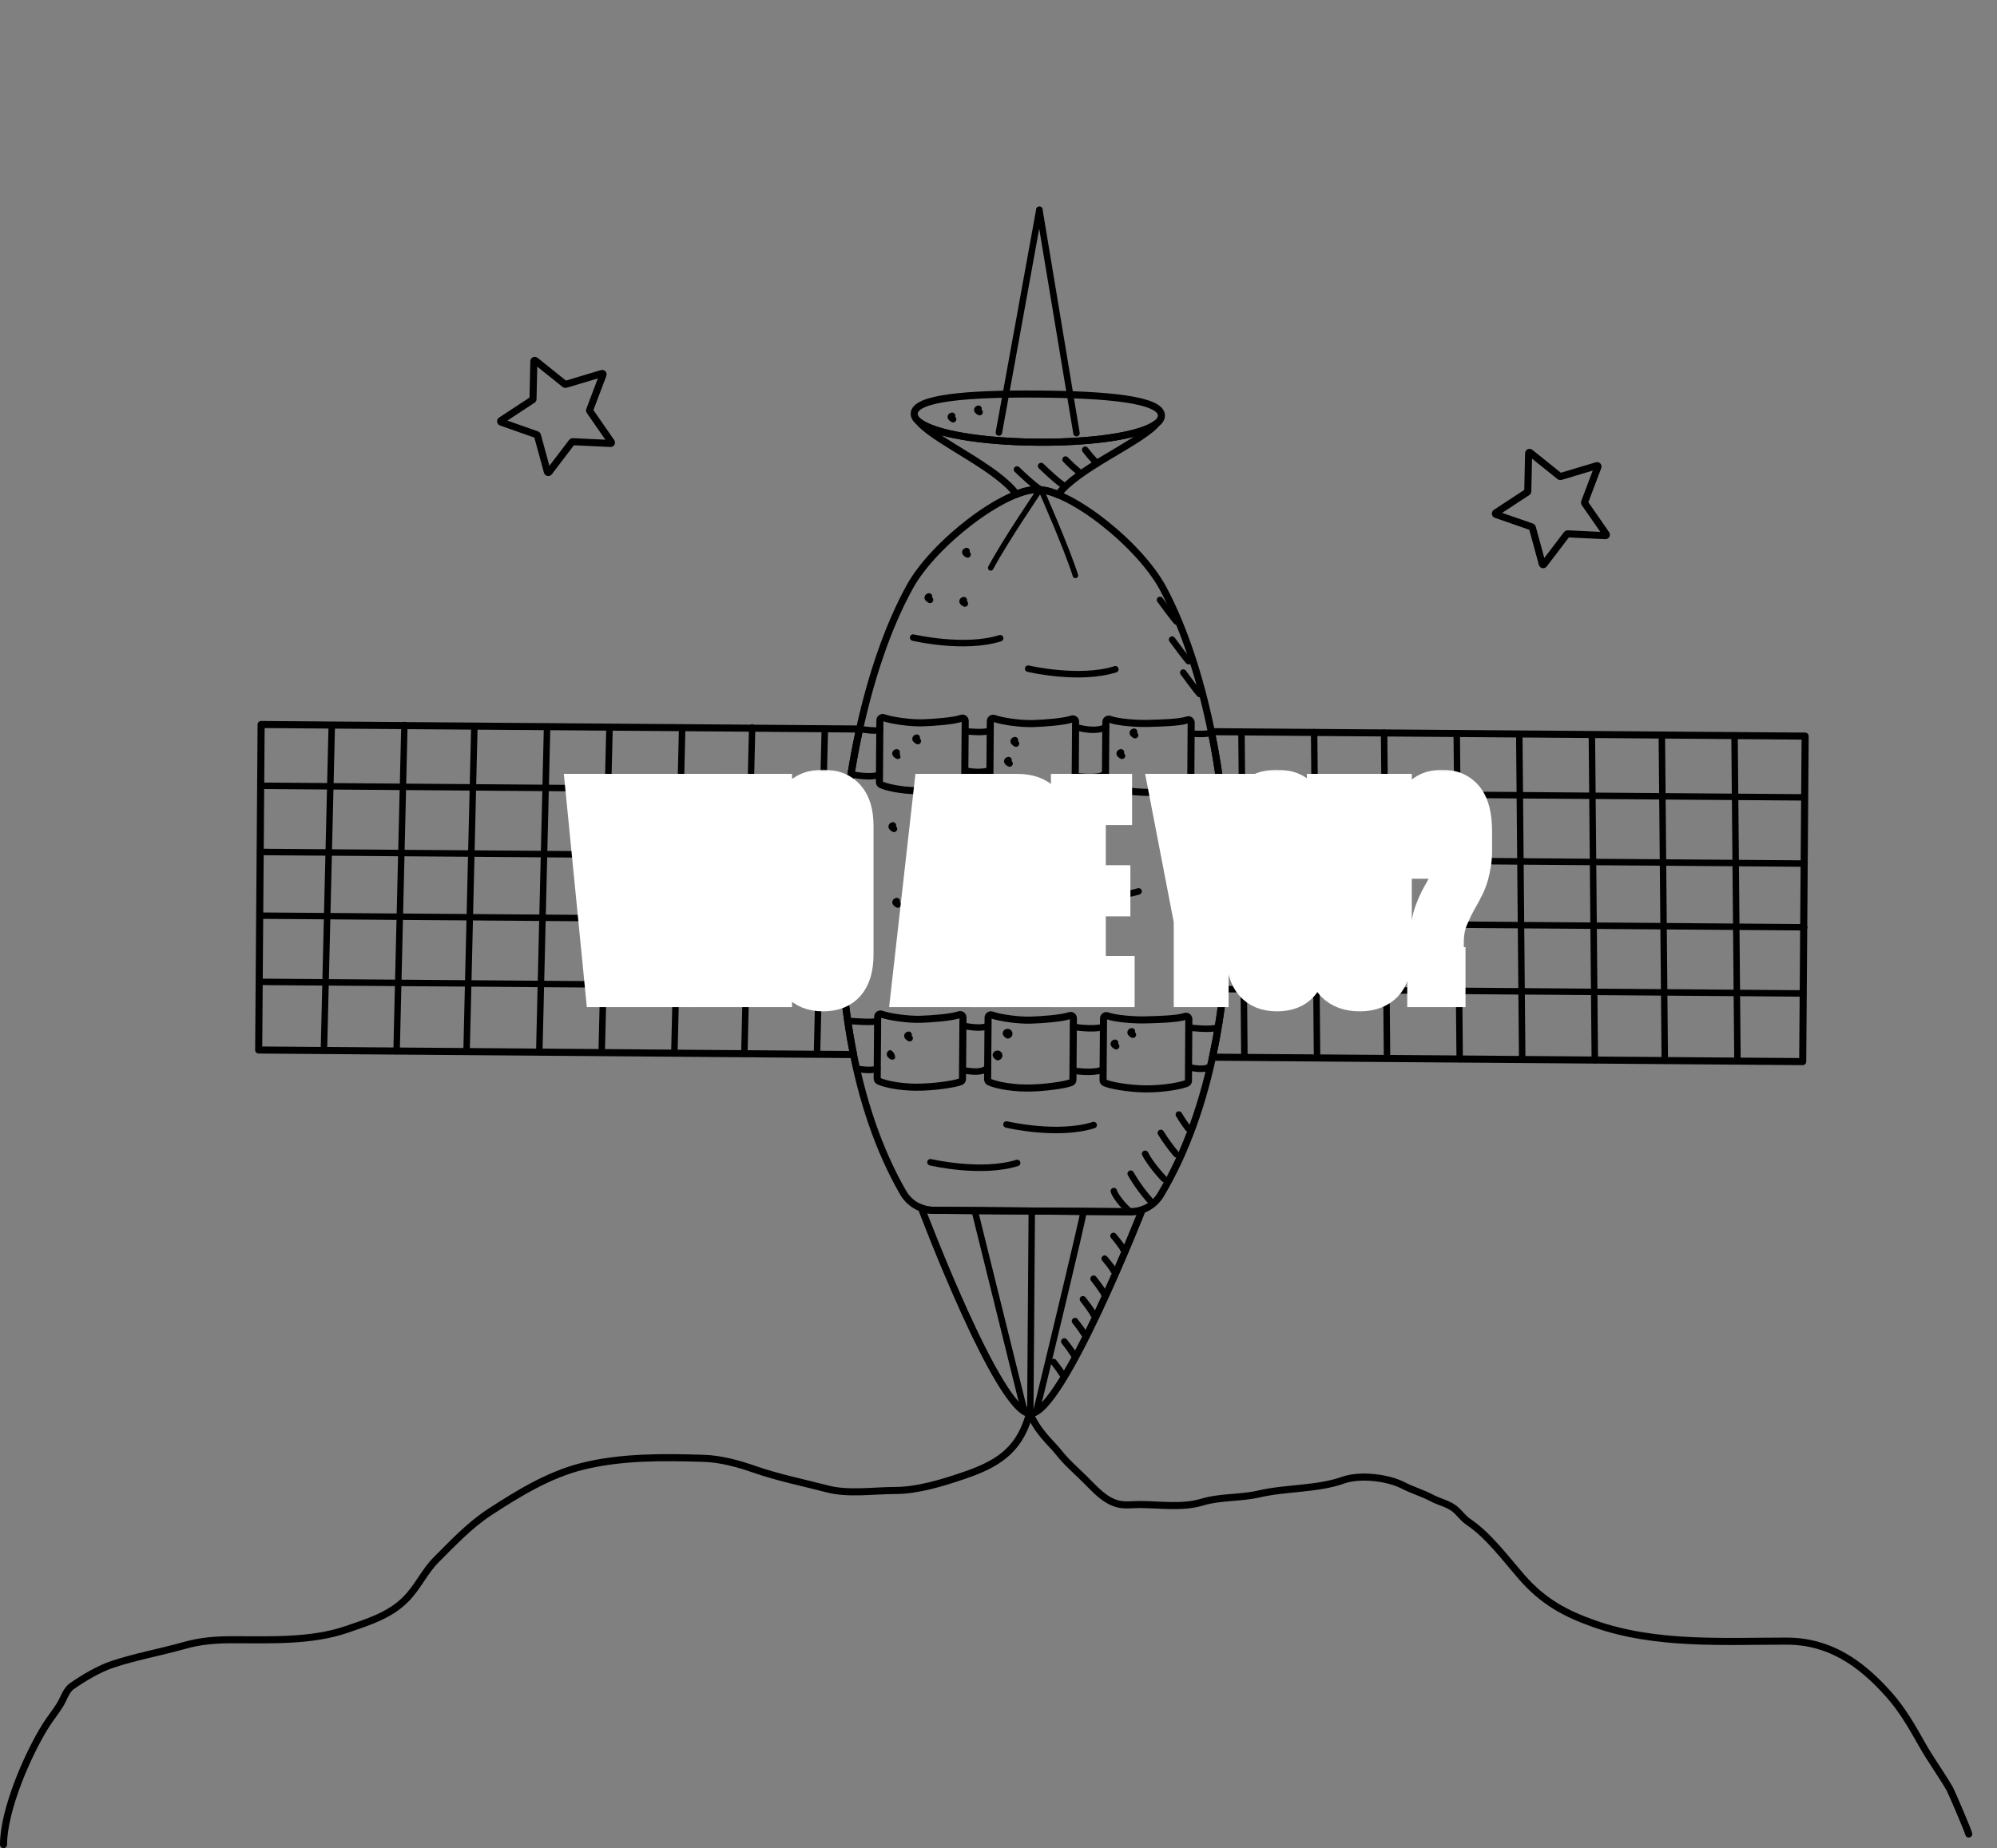 <svg width="565" height="523" viewBox="0 0 565 523" fill="none" xmlns="http://www.w3.org/2000/svg">
<rect x="0" y="0" width="565" height="523" fill="#808080" stroke="none"/>
<path d="M323.178 342.351C323.178 342.351 300.452 400.168 291.501 400.047C282.549 399.926 260.692 341.882 260.692 341.882C261.762 342.281 262.894 342.489 264.035 342.497L319.811 342.916C320.958 342.928 322.098 342.737 323.178 342.351Z" stroke="black" stroke-width="2" stroke-miterlimit="10" stroke-linecap="round"/>
<path d="M327.075 119.957C326.993 120.126 326.881 120.279 326.744 120.408C321.164 125.888 304.883 132.598 299.333 139.973C297.513 139.056 295.506 138.572 293.469 138.556C291.431 138.541 289.417 138.995 287.584 139.884C282.135 132.42 265.977 125.466 260.466 119.913C260.336 119.785 260.23 119.635 260.152 119.47C264.494 122.796 277.807 125.017 293.565 125.136C309.324 125.255 322.671 123.24 327.075 119.957Z" stroke="black" stroke-width="2" stroke-linecap="round" stroke-linejoin="round"/>
<path d="M328.598 117.612C328.565 122.213 312.884 125.288 293.568 125.143C274.253 124.999 258.616 121.688 258.652 117.083C258.688 112.478 274.351 111.373 293.667 111.517C312.982 111.662 328.629 113.005 328.598 117.612Z" stroke="black" stroke-width="2" stroke-miterlimit="10" stroke-linecap="round"/>
<path d="M510.719 208.314L510.03 300.425L343.042 299.169C344.411 292.805 345.447 286.374 346.146 279.902C346.84 273.717 347.243 267.456 347.403 261.184C347.557 255.158 347.48 249.121 347.19 243.154C346.879 236.814 346.327 230.538 345.557 224.419C344.808 218.462 343.852 212.65 342.71 207.054L510.719 208.314Z" stroke="black" stroke-width="2" stroke-linecap="round" stroke-linejoin="round"/>
<path d="M345.242 225.277C345.04 225.202 344.871 225.059 344.764 224.872C344.657 224.686 344.619 224.467 344.657 224.255C344.695 224.044 344.807 223.852 344.972 223.714C345.138 223.576 345.346 223.501 345.561 223.502L510.597 224.742C510.815 224.774 511.014 224.883 511.158 225.05C511.302 225.217 511.381 225.43 511.381 225.651C511.38 225.871 511.3 226.084 511.155 226.25C511.011 226.416 510.811 226.525 510.592 226.555L345.548 225.335C345.443 225.334 345.339 225.314 345.242 225.277Z" fill="black"/>
<path d="M346.875 244.012C346.674 243.936 346.506 243.792 346.4 243.605C346.295 243.419 346.258 243.201 346.297 242.99C346.335 242.779 346.447 242.588 346.612 242.451C346.777 242.314 346.985 242.239 347.199 242.239L510.456 243.467C510.576 243.467 510.695 243.491 510.806 243.537C510.917 243.584 511.017 243.652 511.102 243.737C511.186 243.823 511.253 243.924 511.298 244.036C511.343 244.147 511.365 244.266 511.364 244.386C511.362 244.628 511.264 244.86 511.092 245.03C510.92 245.201 510.687 245.296 510.445 245.295L347.183 244.064C347.078 244.066 346.973 244.048 346.875 244.012Z" fill="black"/>
<path d="M347.088 262.042C346.887 261.966 346.719 261.822 346.613 261.636C346.508 261.449 346.471 261.231 346.51 261.02C346.548 260.809 346.66 260.618 346.825 260.481C346.99 260.344 347.198 260.269 347.412 260.269L510.318 261.497C510.448 261.479 510.58 261.488 510.706 261.526C510.832 261.563 510.948 261.627 511.047 261.713C511.146 261.8 511.225 261.906 511.279 262.025C511.334 262.145 511.362 262.275 511.361 262.406C511.361 262.537 511.332 262.667 511.278 262.786C511.223 262.905 511.143 263.011 511.044 263.097C510.944 263.183 510.828 263.246 510.702 263.283C510.576 263.319 510.444 263.329 510.314 263.31L347.393 262.1C347.289 262.1 347.185 262.08 347.088 262.042Z" fill="black"/>
<path d="M345.828 280.765C345.624 280.692 345.452 280.548 345.344 280.36C345.235 280.172 345.197 279.951 345.236 279.737C345.276 279.524 345.39 279.331 345.558 279.194C345.726 279.056 345.938 278.983 346.155 278.987L510.177 280.221C510.42 280.225 510.651 280.323 510.822 280.496C510.993 280.668 511.089 280.901 511.09 281.143C511.088 281.386 510.989 281.618 510.816 281.787C510.642 281.957 510.409 282.051 510.166 282.049L346.141 280.82C346.035 280.818 345.929 280.8 345.828 280.765Z" fill="black"/>
<path d="M491.256 301.144C491.081 301.081 490.931 300.966 490.824 300.814C490.717 300.663 490.659 300.482 490.659 300.297L489.829 208.174C489.817 208.048 489.831 207.92 489.871 207.8C489.91 207.679 489.974 207.568 490.059 207.474C490.144 207.379 490.247 207.303 490.363 207.251C490.478 207.199 490.603 207.171 490.73 207.17C490.857 207.168 490.983 207.193 491.1 207.243C491.216 207.293 491.321 207.366 491.408 207.458C491.495 207.551 491.562 207.66 491.604 207.78C491.646 207.9 491.663 208.027 491.654 208.153L492.483 300.276C492.484 300.396 492.462 300.516 492.417 300.627C492.372 300.738 492.305 300.84 492.221 300.925C492.137 301.011 492.036 301.079 491.926 301.125C491.815 301.172 491.696 301.196 491.576 301.196C491.467 301.197 491.359 301.18 491.256 301.144Z" fill="black"/>
<path d="M470.699 300.989C470.524 300.926 470.373 300.811 470.267 300.66C470.16 300.508 470.102 300.328 470.101 300.142L469.263 208.039C469.25 207.913 469.265 207.786 469.304 207.665C469.344 207.545 469.408 207.434 469.493 207.339C469.577 207.245 469.681 207.169 469.796 207.117C469.912 207.064 470.037 207.036 470.164 207.035C470.291 207.034 470.416 207.059 470.533 207.108C470.65 207.158 470.755 207.231 470.842 207.324C470.929 207.417 470.995 207.526 471.037 207.646C471.08 207.765 471.097 207.892 471.087 208.019L471.917 300.142C471.918 300.385 471.823 300.618 471.652 300.792C471.482 300.965 471.25 301.064 471.007 301.067C470.901 301.059 470.796 301.033 470.699 300.989Z" fill="black"/>
<path d="M450.9 300.844C450.725 300.779 450.574 300.662 450.467 300.509C450.36 300.357 450.302 300.176 450.3 299.989L449.469 207.883C449.489 207.657 449.593 207.447 449.76 207.293C449.928 207.139 450.146 207.053 450.373 207.051C450.6 207.049 450.819 207.132 450.989 207.283C451.159 207.434 451.266 207.642 451.291 207.868L452.123 299.986C452.124 300.229 452.029 300.462 451.858 300.636C451.688 300.809 451.456 300.908 451.213 300.911C451.106 300.906 451 300.884 450.9 300.844Z" fill="black"/>
<path d="M430.343 300.689C430.166 300.62 430.015 300.499 429.91 300.342C429.805 300.184 429.75 299.999 429.755 299.809L428.93 207.689C428.951 207.463 429.055 207.252 429.222 207.098C429.389 206.945 429.607 206.859 429.834 206.857C430.061 206.855 430.281 206.937 430.451 207.088C430.62 207.239 430.728 207.448 430.752 207.673L431.582 299.796C431.583 300.038 431.488 300.271 431.318 300.444C431.148 300.616 430.917 300.714 430.675 300.716C430.563 300.726 430.451 300.717 430.343 300.689Z" fill="black"/>
<path d="M412.668 300.554C412.494 300.491 412.343 300.376 412.237 300.224C412.13 300.073 412.072 299.892 412.071 299.707L411.235 207.599C411.223 207.472 411.237 207.345 411.276 207.224C411.316 207.104 411.38 206.993 411.465 206.898C411.549 206.804 411.653 206.728 411.768 206.676C411.884 206.623 412.009 206.596 412.136 206.594C412.263 206.593 412.389 206.618 412.505 206.668C412.622 206.717 412.727 206.791 412.814 206.883C412.901 206.976 412.967 207.085 413.01 207.205C413.052 207.325 413.069 207.452 413.059 207.578L413.889 299.701C413.89 299.821 413.868 299.94 413.823 300.052C413.778 300.163 413.711 300.264 413.627 300.35C413.543 300.435 413.442 300.504 413.331 300.55C413.221 300.597 413.102 300.621 412.982 300.621C412.874 300.617 412.768 300.594 412.668 300.554Z" fill="black"/>
<path d="M392.111 300.399C391.937 300.336 391.786 300.221 391.679 300.07C391.573 299.918 391.515 299.737 391.514 299.552L390.685 207.429C390.672 207.303 390.687 207.175 390.726 207.055C390.766 206.934 390.83 206.823 390.915 206.729C390.999 206.634 391.103 206.559 391.218 206.506C391.334 206.454 391.459 206.426 391.586 206.425C391.713 206.423 391.839 206.448 391.955 206.498C392.072 206.548 392.177 206.621 392.264 206.714C392.351 206.806 392.417 206.916 392.459 207.035C392.502 207.155 392.519 207.282 392.509 207.409L393.339 299.532C393.34 299.774 393.245 300.006 393.075 300.179C392.905 300.351 392.674 300.449 392.432 300.452C392.323 300.453 392.214 300.435 392.111 300.399Z" fill="black"/>
<path d="M372.313 300.253C372.138 300.188 371.987 300.072 371.88 299.919C371.773 299.767 371.715 299.585 371.713 299.399L370.888 207.278C370.874 207.151 370.887 207.022 370.926 206.9C370.965 206.778 371.029 206.666 371.114 206.57C371.2 206.475 371.304 206.398 371.42 206.345C371.537 206.293 371.663 206.265 371.791 206.263C371.919 206.262 372.045 206.288 372.163 206.339C372.28 206.39 372.386 206.465 372.472 206.559C372.559 206.653 372.625 206.764 372.666 206.886C372.707 207.007 372.722 207.135 372.71 207.263L373.542 299.381C373.543 299.624 373.448 299.857 373.278 300.03C373.108 300.204 372.876 300.303 372.633 300.306C372.524 300.307 372.415 300.289 372.313 300.253Z" fill="black"/>
<path d="M351.755 300.099C351.581 300.034 351.43 299.917 351.323 299.765C351.216 299.612 351.157 299.431 351.155 299.244L350.331 207.123C350.352 206.897 350.456 206.687 350.623 206.533C350.79 206.379 351.008 206.293 351.235 206.291C351.462 206.289 351.682 206.372 351.851 206.523C352.021 206.674 352.129 206.882 352.153 207.108L352.985 299.226C352.986 299.469 352.891 299.703 352.721 299.876C352.55 300.049 352.318 300.148 352.076 300.151C351.967 300.152 351.858 300.134 351.755 300.099Z" fill="black"/>
<path d="M238.664 279.094C239.262 285.583 240.198 292.037 241.469 298.429L73.189 297.14L73.879 205.03L243.193 206.305C241.972 211.882 240.914 217.68 240.095 223.614C239.231 229.721 238.563 235.979 238.177 242.321C237.813 248.291 237.632 254.323 237.694 260.353C237.753 266.636 238.068 272.899 238.664 279.094Z" stroke="black" stroke-width="2" stroke-linecap="round" stroke-linejoin="round"/>
<path d="M73.434 223.237C73.257 223.169 73.105 223.048 72.999 222.89C72.893 222.732 72.838 222.546 72.841 222.356C72.843 222.114 72.941 221.882 73.113 221.712C73.286 221.542 73.518 221.447 73.76 221.448L240.092 222.711C240.222 222.693 240.354 222.703 240.48 222.741C240.606 222.778 240.722 222.842 240.821 222.928C240.92 223.014 240.999 223.121 241.053 223.24C241.107 223.36 241.135 223.489 241.135 223.621C241.135 223.752 241.106 223.881 241.051 224C240.997 224.12 240.917 224.226 240.817 224.311C240.718 224.397 240.602 224.461 240.476 224.497C240.35 224.534 240.217 224.543 240.087 224.524L73.722 223.281C73.625 223.28 73.528 223.265 73.434 223.237Z" fill="black"/>
<path d="M73.291 241.955C73.09 241.879 72.922 241.735 72.816 241.548C72.711 241.362 72.674 241.144 72.713 240.933C72.751 240.722 72.863 240.531 73.028 240.394C73.193 240.257 73.4 240.182 73.615 240.182L238.19 241.425C238.31 241.426 238.429 241.45 238.539 241.496C238.65 241.542 238.751 241.61 238.835 241.696C238.92 241.781 238.986 241.883 239.031 241.994C239.076 242.105 239.099 242.225 239.098 242.345C239.096 242.587 238.998 242.819 238.826 242.989C238.653 243.159 238.42 243.254 238.178 243.253L73.604 242.01C73.497 242.01 73.391 241.992 73.291 241.955Z" fill="black"/>
<path d="M73.158 259.987C72.956 259.912 72.787 259.769 72.68 259.583C72.573 259.396 72.535 259.177 72.573 258.966C72.611 258.754 72.723 258.562 72.888 258.424C73.054 258.287 73.262 258.211 73.477 258.212L237.699 259.448C237.825 259.435 237.953 259.45 238.074 259.49C238.195 259.53 238.307 259.595 238.401 259.681C238.495 259.766 238.57 259.871 238.621 259.988C238.673 260.105 238.699 260.231 238.698 260.358C238.697 260.486 238.67 260.612 238.618 260.728C238.565 260.844 238.489 260.948 238.394 261.033C238.299 261.118 238.187 261.182 238.065 261.22C237.944 261.259 237.816 261.272 237.689 261.258L73.475 260.02C73.368 260.029 73.261 260.018 73.158 259.987Z" fill="black"/>
<path d="M73.017 278.711C72.816 278.636 72.648 278.492 72.543 278.305C72.437 278.119 72.4 277.901 72.439 277.69C72.478 277.479 72.589 277.288 72.754 277.151C72.919 277.013 73.127 276.938 73.341 276.939L238.681 278.188C238.899 278.22 239.099 278.329 239.243 278.496C239.387 278.663 239.466 278.876 239.465 279.097C239.465 279.317 239.385 279.53 239.24 279.696C239.095 279.862 238.895 279.97 238.677 280.001L73.323 278.769C73.218 278.769 73.114 278.749 73.017 278.711Z" fill="black"/>
<path d="M91.331 298.141C91.152 298.074 90.998 297.953 90.89 297.795C90.783 297.636 90.728 297.448 90.733 297.257L92.955 205.129C92.972 204.894 93.079 204.674 93.254 204.516C93.428 204.358 93.657 204.273 93.892 204.279C94.128 204.285 94.352 204.382 94.518 204.549C94.684 204.717 94.779 204.941 94.784 205.177L92.562 297.305C92.555 297.547 92.453 297.777 92.277 297.944C92.102 298.112 91.867 298.203 91.625 298.199C91.525 298.193 91.426 298.173 91.331 298.141Z" fill="black"/>
<path d="M111.888 298.295C111.709 298.229 111.554 298.108 111.447 297.949C111.34 297.791 111.285 297.603 111.29 297.411L113.517 205.286C113.5 205.156 113.511 205.023 113.549 204.898C113.588 204.772 113.653 204.657 113.74 204.559C113.827 204.461 113.935 204.383 114.055 204.331C114.175 204.278 114.305 204.252 114.436 204.255C114.568 204.257 114.697 204.288 114.815 204.345C114.933 204.402 115.037 204.484 115.121 204.585C115.205 204.686 115.265 204.804 115.299 204.931C115.333 205.058 115.338 205.191 115.316 205.32L113.119 297.459C113.112 297.702 113.009 297.932 112.834 298.099C112.659 298.266 112.424 298.358 112.182 298.353C112.082 298.347 111.983 298.328 111.888 298.295Z" fill="black"/>
<path d="M131.685 298.446C131.506 298.378 131.353 298.257 131.246 298.099C131.139 297.941 131.083 297.753 131.087 297.562L133.3 205.466C133.294 205.341 133.313 205.215 133.358 205.098C133.402 204.98 133.471 204.873 133.558 204.782C133.646 204.692 133.751 204.621 133.868 204.574C133.984 204.526 134.109 204.503 134.235 204.506C134.361 204.509 134.484 204.537 134.599 204.59C134.713 204.643 134.815 204.719 134.898 204.812C134.982 204.906 135.045 205.017 135.085 205.136C135.124 205.256 135.138 205.382 135.126 205.507L132.918 297.605C132.913 297.75 132.873 297.892 132.803 298.019C132.733 298.147 132.634 298.255 132.514 298.337C132.394 298.419 132.256 298.472 132.112 298.49C131.969 298.509 131.822 298.494 131.685 298.446Z" fill="black"/>
<path d="M152.256 298.571C152.076 298.505 151.922 298.384 151.815 298.225C151.708 298.067 151.653 297.878 151.658 297.687L153.871 205.591C153.877 205.349 153.978 205.118 154.154 204.95C154.33 204.783 154.565 204.692 154.808 204.698C155.051 204.703 155.281 204.805 155.449 204.981C155.617 205.157 155.708 205.392 155.702 205.635L153.489 297.73C153.486 297.85 153.46 297.969 153.411 298.079C153.362 298.189 153.293 298.288 153.205 298.371C153.118 298.454 153.016 298.52 152.904 298.563C152.792 298.606 152.672 298.627 152.552 298.624C152.451 298.626 152.35 298.608 152.256 298.571Z" fill="black"/>
<path d="M169.919 298.731C169.739 298.665 169.584 298.545 169.477 298.386C169.369 298.227 169.315 298.039 169.321 297.847L171.529 205.749C171.534 205.506 171.636 205.276 171.812 205.108C171.988 204.94 172.223 204.849 172.466 204.855C172.709 204.861 172.939 204.963 173.107 205.139C173.275 205.314 173.365 205.549 173.36 205.792L171.152 297.89C171.145 298.133 171.042 298.362 170.867 298.53C170.691 298.697 170.457 298.789 170.215 298.784C170.114 298.782 170.014 298.764 169.919 298.731Z" fill="black"/>
<path d="M190.476 298.885C190.296 298.819 190.142 298.698 190.035 298.54C189.927 298.381 189.873 298.193 189.878 298.002L192.086 205.904C192.093 205.661 192.197 205.431 192.373 205.264C192.55 205.097 192.785 205.006 193.028 205.012C193.148 205.015 193.266 205.041 193.375 205.09C193.485 205.138 193.584 205.208 193.667 205.295C193.749 205.381 193.814 205.484 193.857 205.596C193.9 205.708 193.92 205.827 193.917 205.947L191.709 298.045C191.702 298.287 191.599 298.517 191.424 298.684C191.248 298.851 191.014 298.943 190.772 298.939C190.671 298.937 190.571 298.919 190.476 298.885Z" fill="black"/>
<path d="M210.284 299.011C210.105 298.944 209.952 298.823 209.845 298.664C209.738 298.506 209.682 298.319 209.686 298.128L211.899 206.032C211.877 205.9 211.884 205.764 211.921 205.635C211.957 205.505 212.021 205.386 212.109 205.284C212.196 205.183 212.305 205.101 212.427 205.047C212.55 204.992 212.683 204.964 212.817 204.967C212.951 204.969 213.083 205 213.204 205.059C213.324 205.118 213.431 205.203 213.515 205.307C213.599 205.412 213.659 205.533 213.691 205.664C213.723 205.794 213.726 205.93 213.7 206.061L211.505 298.196C211.5 298.341 211.461 298.483 211.391 298.61C211.321 298.737 211.221 298.846 211.101 298.928C210.981 299.009 210.844 299.062 210.7 299.081C210.556 299.1 210.41 299.084 210.272 299.036L210.284 299.011Z" fill="black"/>
<path d="M230.832 299.186C230.652 299.119 230.498 298.999 230.391 298.84C230.283 298.682 230.228 298.493 230.234 298.302L232.447 206.206C232.452 205.963 232.554 205.733 232.73 205.565C232.906 205.398 233.141 205.307 233.384 205.312C233.627 205.318 233.857 205.42 234.025 205.596C234.192 205.771 234.283 206.007 234.278 206.249L232.062 298.35C232.06 298.47 232.033 298.589 231.984 298.699C231.936 298.809 231.866 298.908 231.779 298.991C231.692 299.074 231.589 299.139 231.477 299.183C231.365 299.226 231.246 299.247 231.125 299.244C231.025 299.244 230.925 299.224 230.832 299.186Z" fill="black"/>
<path d="M329.046 166.484C322.419 154.126 302.819 138.634 293.464 138.561C284.109 138.488 264.275 153.686 257.472 165.94C235.96 204.693 227.399 288.735 255.515 337.495C256.376 338.999 257.616 340.252 259.111 341.128C260.606 342.005 262.305 342.475 264.038 342.492L291.926 342.702L319.811 342.916C321.544 342.925 323.25 342.48 324.758 341.627C326.267 340.774 327.527 339.542 328.413 338.052C357.268 289.717 349.984 205.558 329.046 166.484Z" stroke="black" stroke-width="2" stroke-miterlimit="10" stroke-linecap="round"/>
<path d="M304.253 123.441C304.1 123.387 303.965 123.292 303.862 123.167C303.758 123.042 303.69 122.891 303.665 122.731L293.154 59.518C293.134 59.399 293.138 59.277 293.165 59.16C293.193 59.043 293.243 58.932 293.313 58.834C293.383 58.736 293.472 58.653 293.574 58.589C293.676 58.526 293.79 58.483 293.909 58.463C294.027 58.444 294.149 58.447 294.266 58.475C294.384 58.502 294.494 58.552 294.592 58.622C294.69 58.692 294.773 58.781 294.837 58.883C294.901 58.986 294.943 59.099 294.963 59.218L305.467 122.434C305.507 122.673 305.45 122.919 305.309 123.116C305.168 123.314 304.955 123.447 304.716 123.487C304.56 123.513 304.401 123.497 304.253 123.441Z" fill="black"/>
<path d="M282.293 123.273C282.091 123.198 281.922 123.054 281.815 122.867C281.708 122.68 281.669 122.462 281.705 122.249L293.164 59.196C293.186 59.078 293.231 58.966 293.296 58.865C293.361 58.764 293.445 58.678 293.544 58.61C293.642 58.541 293.753 58.494 293.87 58.468C293.987 58.443 294.108 58.441 294.226 58.463C294.344 58.485 294.456 58.529 294.557 58.594C294.658 58.659 294.745 58.743 294.813 58.842C294.881 58.941 294.929 59.052 294.954 59.169C294.979 59.286 294.981 59.407 294.959 59.525L283.507 122.575C283.459 122.809 283.323 123.014 283.126 123.148C282.929 123.283 282.687 123.335 282.453 123.293C282.399 123.29 282.345 123.283 282.293 123.273Z" fill="black"/>
<path d="M292.866 400.363C292.655 400.286 292.481 400.135 292.375 399.937C292.27 399.739 292.241 399.51 292.294 399.292C297.589 377.454 305.526 344.361 305.659 342.778C305.659 342.659 305.683 342.541 305.73 342.431C305.776 342.321 305.845 342.222 305.93 342.139C306.016 342.056 306.117 341.991 306.228 341.948C306.339 341.904 306.457 341.884 306.577 341.887C306.821 341.892 307.054 341.994 307.225 342.17C307.395 342.345 307.49 342.581 307.488 342.826C307.474 344.374 296.307 390.492 294.072 399.722C294.046 399.841 293.996 399.954 293.925 400.054C293.854 400.153 293.764 400.238 293.66 400.302C293.557 400.366 293.441 400.409 293.32 400.428C293.2 400.447 293.076 400.442 292.958 400.412C292.926 400.398 292.895 400.382 292.866 400.363Z" fill="black"/>
<path d="M289.537 400.341C289.396 400.291 289.27 400.206 289.17 400.095C289.07 399.984 288.998 399.85 288.962 399.705L274.878 342.804C274.834 342.574 274.879 342.335 275.006 342.137C275.133 341.939 275.331 341.797 275.559 341.741C275.787 341.685 276.028 341.719 276.232 341.836C276.436 341.952 276.587 342.143 276.655 342.368L290.736 399.261C290.765 399.378 290.771 399.499 290.753 399.618C290.735 399.737 290.694 399.852 290.632 399.955C290.57 400.058 290.488 400.148 290.391 400.219C290.294 400.291 290.184 400.342 290.067 400.371C289.891 400.415 289.706 400.404 289.537 400.341Z" fill="black"/>
<path d="M291.185 400.905C291.007 400.838 290.854 400.717 290.748 400.559C290.642 400.401 290.587 400.214 290.592 400.023L291.011 342.705C291.042 342.487 291.152 342.287 291.319 342.143C291.485 341.999 291.699 341.92 291.919 341.921C292.139 341.921 292.352 342.002 292.518 342.146C292.684 342.291 292.793 342.491 292.823 342.709L292.394 400.053C292.391 400.295 292.292 400.527 292.119 400.697C291.945 400.867 291.712 400.961 291.469 400.958C291.372 400.956 291.276 400.938 291.185 400.905Z" fill="black"/>
<path d="M294.201 139.431L294.147 139.406C292.317 138.595 287.592 134.002 287.06 133.482C286.899 133.31 286.811 133.083 286.813 132.847C286.815 132.611 286.908 132.386 287.073 132.217C287.237 132.048 287.46 131.949 287.696 131.941C287.931 131.932 288.161 132.015 288.337 132.172C290.26 134.054 293.736 137.224 294.891 137.732C295.002 137.778 295.104 137.844 295.19 137.929C295.275 138.014 295.344 138.114 295.39 138.225C295.437 138.336 295.462 138.455 295.463 138.575C295.464 138.696 295.441 138.815 295.396 138.927C295.35 139.038 295.283 139.14 295.199 139.226C295.114 139.311 295.014 139.379 294.903 139.426C294.792 139.473 294.673 139.498 294.553 139.499C294.432 139.5 294.313 139.477 294.201 139.431Z" fill="black"/>
<path d="M305.078 134.503C304.985 134.48 304.897 134.439 304.819 134.383C303.414 133.241 302.081 132.014 300.829 130.707C300.738 130.621 300.667 130.518 300.618 130.404C300.569 130.289 300.544 130.166 300.544 130.042C300.544 129.917 300.569 129.794 300.619 129.68C300.668 129.566 300.74 129.463 300.831 129.377C300.921 129.292 301.028 129.226 301.145 129.183C301.262 129.14 301.386 129.122 301.51 129.129C301.635 129.136 301.756 129.168 301.867 129.224C301.979 129.279 302.078 129.356 302.158 129.451C303.358 130.693 304.632 131.86 305.972 132.948C306.13 133.088 306.235 133.278 306.269 133.486C306.303 133.694 306.265 133.908 306.159 134.09C306.054 134.273 305.889 134.414 305.692 134.489C305.495 134.565 305.278 134.569 305.078 134.503Z" fill="black"/>
<path d="M301.073 138.498C301.056 138.487 301.038 138.478 301.019 138.472C299.186 137.654 294.466 133.064 293.93 132.541C293.843 132.458 293.773 132.357 293.725 132.246C293.676 132.135 293.651 132.016 293.649 131.895C293.647 131.774 293.669 131.654 293.714 131.542C293.759 131.429 293.826 131.327 293.91 131.24C293.995 131.154 294.096 131.085 294.207 131.038C294.319 130.991 294.438 130.966 294.559 130.966C294.68 130.965 294.8 130.988 294.912 131.034C295.024 131.08 295.126 131.148 295.211 131.233C297.129 133.114 300.611 136.286 301.763 136.799C301.974 136.899 302.139 137.076 302.223 137.294C302.308 137.512 302.306 137.754 302.218 137.97C302.131 138.187 301.963 138.361 301.751 138.459C301.539 138.556 301.297 138.568 301.076 138.493L301.073 138.498Z" fill="black"/>
<path d="M310.109 131.925C310.031 131.904 309.957 131.869 309.891 131.823C308.663 130.954 306.526 128.155 306.301 127.845C306.227 127.748 306.173 127.638 306.141 127.52C306.11 127.403 306.102 127.28 306.117 127.159C306.133 127.039 306.173 126.922 306.234 126.817C306.294 126.711 306.375 126.619 306.472 126.545C306.568 126.471 306.679 126.416 306.796 126.385C306.914 126.353 307.036 126.345 307.157 126.361C307.278 126.377 307.394 126.416 307.5 126.477C307.605 126.538 307.697 126.619 307.772 126.715C308.372 127.516 310.13 129.715 310.975 130.314C311.153 130.444 311.277 130.633 311.327 130.847C311.376 131.061 311.347 131.286 311.245 131.48C311.142 131.674 310.974 131.825 310.769 131.905C310.565 131.986 310.338 131.99 310.131 131.917L310.109 131.925Z" fill="black"/>
<path d="M280.014 161.437C279.981 161.424 279.95 161.41 279.92 161.392C279.739 161.296 279.604 161.132 279.543 160.936C279.483 160.74 279.502 160.528 279.597 160.347C283.475 152.99 293.456 138.279 293.582 138.139C293.698 137.969 293.876 137.851 294.078 137.813C294.28 137.774 294.488 137.817 294.658 137.932C294.828 138.048 294.946 138.226 294.984 138.428C295.023 138.63 294.98 138.839 294.864 139.009C294.788 139.173 284.829 153.797 280.99 161.081C280.902 161.252 280.752 161.383 280.572 161.449C280.391 161.515 280.192 161.51 280.014 161.437Z" fill="black"/>
<path d="M303.993 163.568C303.882 163.527 303.782 163.462 303.7 163.376C303.618 163.291 303.557 163.188 303.521 163.075C301.047 155.225 293.884 139.047 293.809 138.885C293.726 138.697 293.721 138.484 293.795 138.292C293.869 138.1 294.016 137.946 294.204 137.863C294.392 137.779 294.605 137.774 294.797 137.848C294.989 137.923 295.143 138.07 295.227 138.258C295.297 138.418 302.494 154.678 304.997 162.608C305.041 162.746 305.045 162.893 305.009 163.034C304.974 163.174 304.899 163.301 304.794 163.401C304.69 163.501 304.559 163.57 304.418 163.599C304.276 163.629 304.129 163.618 303.993 163.568Z" fill="black"/>
<path d="M300.723 390.609C300.67 390.59 300.618 390.566 300.569 390.537C300.452 390.467 300.352 390.371 300.277 390.258C300.201 390.144 300.152 390.015 300.132 389.88C299.278 388.544 298.355 387.253 297.367 386.013C297.292 385.918 297.237 385.808 297.205 385.692C297.173 385.575 297.164 385.453 297.178 385.332C297.193 385.212 297.232 385.096 297.291 384.99C297.351 384.885 297.431 384.792 297.527 384.718C297.622 384.643 297.731 384.588 297.848 384.556C297.965 384.523 298.087 384.514 298.208 384.529C298.328 384.544 298.444 384.582 298.55 384.642C298.655 384.702 298.748 384.782 298.822 384.877C302.319 389.393 302.169 389.65 301.833 390.201C301.727 390.39 301.557 390.535 301.353 390.61C301.15 390.685 300.926 390.684 300.723 390.609Z" fill="black"/>
<path d="M303.758 384.789C303.703 384.769 303.649 384.745 303.599 384.715C303.482 384.646 303.382 384.551 303.307 384.437C303.232 384.324 303.184 384.195 303.166 384.06C302.311 382.726 301.388 381.437 300.4 380.198C300.249 380.006 300.18 379.761 300.209 379.519C300.239 379.276 300.363 379.055 300.555 378.904C300.748 378.753 300.992 378.684 301.235 378.714C301.478 378.743 301.699 378.867 301.85 379.06C305.351 383.578 305.196 383.832 304.863 384.391C304.756 384.577 304.586 384.719 304.383 384.792C304.181 384.865 303.959 384.864 303.758 384.789Z" fill="black"/>
<path d="M306.791 379.023C306.736 379.003 306.683 378.978 306.632 378.949C306.515 378.879 306.414 378.784 306.339 378.67C306.263 378.556 306.214 378.427 306.195 378.291C305.342 376.956 304.419 375.667 303.428 374.43C303.277 374.237 303.21 373.992 303.24 373.749C303.27 373.506 303.395 373.285 303.588 373.134C303.781 372.983 304.026 372.915 304.269 372.945C304.512 372.975 304.733 373.101 304.884 373.294C308.38 377.81 308.23 378.066 307.894 378.618C307.789 378.805 307.62 378.949 307.418 379.023C307.215 379.098 306.993 379.098 306.791 379.023Z" fill="black"/>
<path d="M309.019 372.832C308.964 372.812 308.91 372.788 308.86 372.758C308.743 372.688 308.644 372.593 308.569 372.48C308.494 372.366 308.445 372.237 308.427 372.103C307.571 370.768 306.649 369.478 305.663 368.236C305.588 368.142 305.533 368.034 305.501 367.918C305.469 367.803 305.46 367.682 305.475 367.563C305.49 367.444 305.529 367.329 305.589 367.225C305.648 367.12 305.728 367.029 305.824 366.956C305.919 366.883 306.028 366.829 306.144 366.797C306.26 366.765 306.381 366.757 306.5 366.772C306.62 366.787 306.735 366.826 306.839 366.886C306.944 366.945 307.035 367.025 307.109 367.12C310.605 371.636 310.45 371.89 310.117 372.449C310.007 372.63 309.837 372.768 309.636 372.837C309.436 372.907 309.218 372.905 309.019 372.832Z" fill="black"/>
<path d="M312.039 367.03C311.986 367.011 311.934 366.987 311.885 366.958C311.768 366.888 311.667 366.793 311.591 366.679C311.516 366.565 311.467 366.436 311.448 366.3C310.595 364.965 309.671 363.676 308.681 362.439C308.53 362.246 308.462 362.001 308.492 361.758C308.522 361.515 308.647 361.294 308.84 361.143C309.033 360.992 309.278 360.924 309.521 360.954C309.764 360.984 309.986 361.11 310.136 361.303C313.632 365.818 313.482 366.075 313.144 366.631C313.038 366.819 312.868 366.961 312.665 367.034C312.463 367.107 312.241 367.106 312.039 367.03Z" fill="black"/>
<path d="M314.684 360.398C314.628 360.379 314.575 360.354 314.525 360.324C314.408 360.254 314.309 360.159 314.234 360.046C314.159 359.932 314.11 359.804 314.092 359.669C313.376 358.625 312.601 357.624 311.771 356.669C311.652 356.481 311.605 356.257 311.639 356.038C311.673 355.819 311.786 355.619 311.956 355.477C312.126 355.334 312.342 355.258 312.563 355.263C312.785 355.268 312.998 355.353 313.162 355.502C316.282 359.19 316.11 359.466 315.772 360.023C315.662 360.201 315.493 360.336 315.295 360.405C315.097 360.473 314.881 360.471 314.684 360.398Z" fill="black"/>
<path d="M317.409 354.307C317.354 354.287 317.301 354.262 317.25 354.233C317.133 354.164 317.033 354.07 316.958 353.957C316.883 353.845 316.834 353.717 316.816 353.582C316.052 352.455 315.227 351.371 314.343 350.336C314.263 350.244 314.203 350.138 314.165 350.023C314.127 349.907 314.112 349.786 314.122 349.665C314.132 349.544 314.166 349.426 314.222 349.319C314.278 349.211 314.355 349.116 314.448 349.038C314.542 348.961 314.65 348.903 314.766 348.868C314.882 348.832 315.004 348.821 315.125 348.834C315.245 348.846 315.362 348.883 315.468 348.941C315.575 349 315.668 349.079 315.743 349.174C318.996 353.11 318.836 353.375 318.5 353.926C318.391 354.106 318.222 354.242 318.023 354.312C317.824 354.381 317.607 354.379 317.409 354.307Z" fill="black"/>
<path d="M272.312 305.365C272.312 305.522 272.266 305.676 272.178 305.806C272.09 305.937 271.965 306.038 271.82 306.097C270.178 306.777 264.09 307.701 259.139 307.667C254.189 307.633 250.07 306.657 248.621 305.938C248.488 305.871 248.375 305.768 248.297 305.64C248.219 305.513 248.177 305.367 248.177 305.217L248.312 287.737C248.313 287.609 248.345 287.483 248.405 287.369C248.465 287.256 248.551 287.159 248.656 287.086C248.761 287.013 248.882 286.966 249.009 286.95C249.136 286.933 249.266 286.947 249.386 286.991C251.767 287.853 257.128 288.55 260.376 288.449C263.623 288.348 269.172 287.942 271.383 287.158C271.504 287.115 271.634 287.102 271.762 287.121C271.889 287.139 272.01 287.187 272.115 287.262C272.219 287.337 272.304 287.436 272.362 287.551C272.421 287.665 272.45 287.792 272.449 287.921L272.312 305.365Z" stroke="black" stroke-width="2" stroke-miterlimit="10" stroke-linecap="round"/>
<path d="M303.557 305.603C303.555 305.76 303.508 305.914 303.42 306.045C303.332 306.177 303.207 306.279 303.062 306.34C301.42 307.02 295.332 307.944 290.384 307.905C285.435 307.866 281.31 306.892 279.865 306.176C279.73 306.11 279.616 306.006 279.537 305.879C279.458 305.751 279.416 305.603 279.416 305.453L279.552 287.972C279.553 287.844 279.584 287.718 279.644 287.605C279.704 287.492 279.79 287.394 279.895 287.321C280.001 287.248 280.122 287.202 280.249 287.185C280.376 287.169 280.505 287.183 280.625 287.226C283.009 288.096 288.365 288.791 291.615 288.685C294.864 288.579 300.414 288.184 302.625 287.4C302.746 287.358 302.876 287.345 303.004 287.363C303.131 287.382 303.252 287.43 303.356 287.505C303.461 287.58 303.546 287.679 303.604 287.793C303.662 287.908 303.692 288.035 303.691 288.164L303.557 305.603Z" stroke="black" stroke-width="2" stroke-miterlimit="10" stroke-linecap="round"/>
<path d="M336.243 305.848C336.241 306.004 336.194 306.157 336.106 306.287C336.019 306.417 335.895 306.519 335.751 306.58C334.109 307.26 329.106 308.194 324.132 308.143C319.159 308.093 313.974 307.121 312.522 306.407C312.388 306.34 312.276 306.236 312.197 306.107C312.119 305.979 312.079 305.831 312.08 305.681L312.216 288.201C312.216 288.072 312.247 287.945 312.306 287.832C312.366 287.718 312.452 287.62 312.557 287.547C312.663 287.473 312.785 287.427 312.912 287.411C313.04 287.395 313.169 287.41 313.289 287.455C315.675 288.319 321.021 288.713 324.281 288.612C327.54 288.51 333.076 288.406 335.292 287.624C335.412 287.581 335.542 287.568 335.669 287.586C335.796 287.604 335.917 287.653 336.021 287.727C336.125 287.802 336.21 287.901 336.267 288.015C336.325 288.13 336.354 288.257 336.352 288.385L336.243 305.848Z" stroke="black" stroke-width="2" stroke-miterlimit="10" stroke-linecap="round"/>
<path d="M272.944 221.473C272.944 221.63 272.896 221.783 272.809 221.914C272.721 222.044 272.597 222.145 272.451 222.205C270.809 222.885 264.722 223.809 259.774 223.771C254.825 223.732 250.7 222.758 249.248 222.044C249.114 221.976 249.002 221.872 248.924 221.744C248.846 221.615 248.805 221.468 248.806 221.318L248.941 203.837C248.943 203.709 248.974 203.583 249.034 203.47C249.094 203.357 249.18 203.26 249.285 203.187C249.39 203.114 249.512 203.067 249.639 203.05C249.766 203.034 249.895 203.048 250.015 203.092C252.401 203.956 257.757 204.651 261.005 204.55C264.252 204.449 269.807 204.045 272.017 203.261C272.139 203.218 272.268 203.206 272.396 203.224C272.523 203.242 272.644 203.29 272.749 203.365C272.853 203.44 272.938 203.539 272.996 203.654C273.055 203.768 273.084 203.896 273.083 204.024L272.944 221.473Z" stroke="black" stroke-width="2" stroke-miterlimit="10" stroke-linecap="round"/>
<path d="M304.191 221.706C304.189 221.863 304.141 222.015 304.053 222.145C303.966 222.275 303.842 222.377 303.698 222.438C302.056 223.118 295.966 224.047 291.018 224.008C286.069 223.97 281.959 223.003 280.493 222.253C280.359 222.187 280.245 222.084 280.166 221.957C280.088 221.829 280.047 221.681 280.049 221.531L280.185 204.051C280.186 203.923 280.218 203.797 280.278 203.684C280.338 203.571 280.424 203.473 280.529 203.4C280.634 203.327 280.755 203.28 280.882 203.264C281.009 203.247 281.138 203.262 281.259 203.305C283.642 204.175 288.999 204.87 292.248 204.764C295.498 204.658 301.043 204.261 303.259 203.479C303.379 203.436 303.509 203.423 303.636 203.441C303.763 203.459 303.884 203.508 303.988 203.583C304.092 203.657 304.177 203.756 304.234 203.871C304.292 203.985 304.321 204.112 304.319 204.24L304.191 221.706Z" stroke="black" stroke-width="2" stroke-miterlimit="10" stroke-linecap="round"/>
<path d="M336.901 221.938C336.902 222.096 336.855 222.251 336.766 222.382C336.678 222.513 336.553 222.615 336.406 222.675C334.764 223.355 329.767 224.291 324.788 224.239C319.81 224.186 314.635 223.218 313.185 222.5C313.05 222.434 312.937 222.332 312.858 222.204C312.779 222.076 312.739 221.929 312.741 221.779L312.877 204.298C312.878 204.17 312.909 204.044 312.969 203.931C313.029 203.818 313.115 203.721 313.22 203.648C313.326 203.575 313.447 203.528 313.574 203.511C313.701 203.495 313.83 203.509 313.95 203.553C316.329 204.42 321.682 204.811 324.939 204.714C328.196 204.618 333.734 204.508 335.95 203.727C336.071 203.684 336.2 203.671 336.327 203.689C336.454 203.707 336.575 203.755 336.679 203.83C336.784 203.905 336.868 204.003 336.926 204.118C336.984 204.232 337.013 204.359 337.011 204.488L336.901 221.938Z" stroke="black" stroke-width="2" stroke-miterlimit="10" stroke-linecap="round"/>
<path d="M242.89 207.138C242.679 207.057 242.505 206.9 242.403 206.699C242.3 206.498 242.276 206.265 242.334 206.047C242.392 205.829 242.529 205.64 242.718 205.516C242.908 205.393 243.136 205.344 243.359 205.378C245.205 205.689 247.465 205.902 248.204 205.768C248.321 205.616 248.482 205.503 248.666 205.447C248.85 205.391 249.047 205.395 249.229 205.457C249.41 205.519 249.568 205.636 249.679 205.793C249.791 205.95 249.85 206.137 249.848 206.329C249.849 206.495 249.813 206.659 249.743 206.809C249.673 206.96 249.57 207.093 249.443 207.199C249.184 207.417 248.42 208.095 243.065 207.189C243.005 207.178 242.946 207.161 242.89 207.138Z" fill="black"/>
<path d="M240.458 219.954C240.243 219.873 240.066 219.713 239.964 219.507C239.861 219.301 239.84 219.064 239.904 218.843C239.968 218.622 240.113 218.433 240.31 218.314C240.507 218.195 240.742 218.155 240.967 218.201C243.082 218.661 246.967 219.112 248.394 218.349C248.5 218.285 248.618 218.244 248.741 218.227C248.864 218.21 248.989 218.219 249.108 218.252C249.228 218.285 249.34 218.341 249.437 218.419C249.533 218.496 249.614 218.593 249.672 218.702C249.731 218.811 249.766 218.931 249.777 219.055C249.788 219.179 249.773 219.303 249.734 219.421C249.696 219.539 249.633 219.647 249.551 219.74C249.469 219.833 249.369 219.908 249.257 219.962C246.771 221.283 241.209 220.123 240.582 219.988C240.539 219.982 240.498 219.971 240.458 219.954Z" fill="black"/>
<path d="M272.752 207.796C272.572 207.729 272.417 207.608 272.309 207.449C272.201 207.29 272.145 207.102 272.149 206.91C272.152 206.669 272.25 206.44 272.421 206.272C272.593 206.104 272.824 206.01 273.064 206.011C273.16 206.014 273.388 206.029 273.71 206.065C274.962 206.183 278.285 206.504 279.838 205.897C280.063 205.823 280.308 205.838 280.522 205.941C280.735 206.043 280.901 206.224 280.984 206.446C281.067 206.668 281.061 206.913 280.966 207.131C280.872 207.348 280.697 207.521 280.479 207.612C278.527 208.347 275.024 208.008 273.531 207.863C273.288 207.84 273.121 207.822 273.037 207.82C272.942 207.827 272.845 207.819 272.752 207.796Z" fill="black"/>
<path d="M272.655 218.876C272.44 218.791 272.265 218.628 272.166 218.42C272.066 218.212 272.048 217.973 272.117 217.753C272.185 217.532 272.334 217.346 272.534 217.231C272.735 217.115 272.971 217.08 273.196 217.132C273.226 217.146 276.723 218.002 279.497 217.19C279.726 217.132 279.97 217.166 280.175 217.284C280.381 217.402 280.533 217.595 280.599 217.822C280.665 218.05 280.64 218.294 280.53 218.504C280.42 218.714 280.233 218.872 280.008 218.947C276.752 219.897 272.907 218.945 272.764 218.915C272.726 218.905 272.69 218.893 272.655 218.876Z" fill="black"/>
<path d="M303.996 206.594C303.778 206.506 303.602 206.337 303.505 206.122C303.408 205.908 303.397 205.664 303.475 205.442C303.553 205.22 303.713 205.036 303.923 204.929C304.133 204.822 304.376 204.8 304.601 204.868C304.646 204.889 309.591 206.48 312.412 204.983C312.519 204.911 312.639 204.861 312.766 204.839C312.892 204.816 313.022 204.82 313.147 204.851C313.272 204.882 313.389 204.939 313.491 205.018C313.592 205.098 313.676 205.197 313.736 205.311C313.796 205.424 313.832 205.55 313.841 205.678C313.849 205.806 313.831 205.935 313.787 206.056C313.742 206.177 313.673 206.287 313.583 206.379C313.493 206.471 313.385 206.543 313.265 206.591C309.735 208.441 304.236 206.663 304.006 206.586L303.996 206.594Z" fill="black"/>
<path d="M303.879 220.454C303.668 220.375 303.492 220.222 303.387 220.022C303.282 219.823 303.254 219.591 303.309 219.372C303.363 219.154 303.497 218.963 303.684 218.836C303.871 218.71 304.098 218.657 304.322 218.688C306.73 219.024 310.59 219.191 311.675 218.487C311.878 218.354 312.126 218.307 312.364 218.357C312.601 218.406 312.81 218.548 312.943 218.751C313.076 218.955 313.123 219.203 313.073 219.44C313.024 219.678 312.881 219.886 312.678 220.019C310.656 221.345 305.158 220.657 304.079 220.505C304.011 220.496 303.944 220.479 303.879 220.454Z" fill="black"/>
<path d="M337.162 208.496C336.958 208.419 336.789 208.272 336.684 208.081C336.579 207.89 336.545 207.668 336.589 207.454C336.633 207.241 336.752 207.05 336.924 206.917C337.096 206.783 337.311 206.715 337.528 206.725C339.167 206.818 341.21 206.809 341.63 206.647C341.731 206.586 341.844 206.546 341.961 206.529C342.078 206.512 342.197 206.518 342.312 206.547C342.427 206.576 342.535 206.628 342.629 206.699C342.724 206.77 342.803 206.86 342.863 206.962C342.984 207.176 343.017 207.428 342.956 207.665C342.894 207.903 342.743 208.108 342.534 208.237C341.936 208.599 340.217 208.705 337.426 208.553C337.336 208.547 337.247 208.528 337.162 208.496Z" fill="black"/>
<path d="M336.57 220.949C336.377 220.879 336.213 220.745 336.106 220.57C335.998 220.394 335.954 220.188 335.98 219.984C336.008 219.743 336.131 219.523 336.321 219.372C336.512 219.221 336.754 219.153 336.995 219.181C339.818 219.523 342.739 219.5 343.247 219.138C343.444 218.997 343.688 218.938 343.928 218.975C344.167 219.012 344.382 219.142 344.528 219.336C344.67 219.53 344.73 219.773 344.694 220.011C344.657 220.249 344.528 220.464 344.334 220.607C342.961 221.618 338.602 221.224 336.775 221.002C336.705 220.993 336.636 220.975 336.57 220.949Z" fill="black"/>
<path d="M239.511 289.719C239.303 289.641 239.129 289.491 239.024 289.295C238.918 289.099 238.887 288.871 238.937 288.654C238.987 288.437 239.114 288.246 239.295 288.116C239.476 287.986 239.698 287.927 239.919 287.949C242.706 288.226 247.039 288.443 247.958 288.068C248.183 287.982 248.431 287.988 248.651 288.084C248.871 288.18 249.045 288.358 249.134 288.581C249.224 288.803 249.223 289.052 249.131 289.274C249.039 289.496 248.863 289.672 248.643 289.766C246.981 290.437 240.936 289.881 239.743 289.766C239.664 289.761 239.586 289.745 239.511 289.719Z" fill="black"/>
<path d="M241.978 303.228L241.928 303.205C241.804 303.143 241.695 303.054 241.609 302.944C241.523 302.835 241.462 302.709 241.43 302.573C241.378 302.336 241.422 302.088 241.552 301.884C241.683 301.679 241.889 301.535 242.126 301.482C242.32 301.44 242.523 301.46 242.704 301.54C243.334 301.707 246.587 302.141 247.818 301.589C247.928 301.531 248.049 301.495 248.173 301.485C248.297 301.475 248.423 301.491 248.541 301.531C248.659 301.571 248.768 301.634 248.86 301.718C248.953 301.801 249.028 301.903 249.08 302.016C249.132 302.13 249.16 302.253 249.163 302.377C249.165 302.502 249.143 302.626 249.096 302.742C249.049 302.857 248.979 302.962 248.89 303.05C248.801 303.137 248.695 303.206 248.579 303.251C246.605 304.151 242.624 303.463 241.978 303.228Z" fill="black"/>
<path d="M272.143 291.16C271.96 291.094 271.803 290.973 271.693 290.813C271.583 290.653 271.526 290.463 271.53 290.269C271.534 290.032 271.632 289.806 271.802 289.64C271.972 289.475 272.2 289.383 272.438 289.386C272.74 289.401 273.042 289.441 273.339 289.503C274.61 289.709 277.569 290.2 279.174 289.508C279.285 289.461 279.404 289.436 279.524 289.434C279.644 289.433 279.764 289.455 279.875 289.5C279.987 289.545 280.089 289.611 280.175 289.695C280.261 289.779 280.33 289.88 280.377 289.99C280.425 290.1 280.451 290.219 280.453 290.339C280.455 290.459 280.433 290.578 280.388 290.69C280.343 290.801 280.277 290.903 280.193 290.988C280.108 291.074 280.008 291.142 279.897 291.188C277.8 292.092 274.587 291.561 273.042 291.307C272.744 291.259 272.527 291.218 272.414 291.214C272.321 291.209 272.23 291.191 272.143 291.16Z" fill="black"/>
<path d="M272.016 303.756C271.815 303.681 271.647 303.537 271.542 303.35C271.436 303.164 271.399 302.946 271.438 302.735C271.476 302.524 271.588 302.333 271.753 302.196C271.918 302.058 272.126 301.983 272.34 301.984C272.69 302.001 273.039 302.036 273.386 302.09C274.824 302.289 277.81 302.695 278.714 301.496C278.86 301.302 279.077 301.173 279.318 301.139C279.558 301.105 279.803 301.168 279.997 301.314C280.191 301.459 280.32 301.677 280.354 301.917C280.388 302.158 280.325 302.402 280.179 302.596C278.616 304.65 275.054 304.169 273.138 303.905C272.804 303.857 272.456 303.811 272.329 303.812C272.222 303.809 272.117 303.79 272.016 303.756Z" fill="black"/>
<path d="M303.352 291.394C303.15 291.32 302.981 291.176 302.874 290.989C302.768 290.802 302.731 290.583 302.77 290.372C302.82 290.139 302.958 289.934 303.156 289.8C303.353 289.667 303.595 289.615 303.83 289.656C303.875 289.677 308.847 290.574 311.978 289.735C312.21 289.683 312.452 289.723 312.655 289.847C312.858 289.97 313.004 290.168 313.064 290.397C313.124 290.627 313.093 290.87 312.977 291.077C312.86 291.284 312.668 291.438 312.441 291.506C308.89 292.439 303.716 291.496 303.499 291.456C303.448 291.44 303.399 291.419 303.352 291.394Z" fill="black"/>
<path d="M303.908 303.915C303.699 303.834 303.527 303.679 303.425 303.48C303.322 303.281 303.296 303.051 303.352 302.834C303.408 302.617 303.541 302.427 303.727 302.302C303.913 302.177 304.138 302.124 304.36 302.154C304.395 302.17 308.753 302.787 311.173 302.022C311.399 301.965 311.639 301.998 311.842 302.112C312.045 302.226 312.197 302.413 312.267 302.636C312.337 302.858 312.32 303.099 312.218 303.309C312.117 303.519 311.939 303.682 311.721 303.765C308.888 304.652 304.288 303.995 304.091 303.964C304.028 303.953 303.967 303.937 303.908 303.915Z" fill="black"/>
<path d="M336.039 291.639C335.844 291.568 335.679 291.432 335.571 291.254C335.464 291.076 335.42 290.867 335.448 290.661C335.482 290.422 335.608 290.205 335.8 290.058C335.992 289.911 336.234 289.845 336.474 289.875C338.001 290.079 342.322 290.491 344.005 289.969C344.232 289.913 344.471 289.946 344.675 290.06C344.878 290.175 345.03 290.364 345.099 290.587C345.168 290.81 345.15 291.051 345.047 291.261C344.944 291.471 344.764 291.633 344.545 291.715C342.186 292.43 336.844 291.754 336.234 291.687C336.167 291.679 336.102 291.663 336.039 291.639Z" fill="black"/>
<path d="M335.955 302.821C335.743 302.734 335.571 302.57 335.474 302.362C335.377 302.154 335.362 301.917 335.431 301.699C335.501 301.48 335.649 301.295 335.848 301.181C336.047 301.067 336.282 301.031 336.506 301.082C337.889 301.449 340.482 301.805 341.552 301.209C341.658 301.151 341.775 301.115 341.895 301.103C342.016 301.09 342.137 301.101 342.253 301.136C342.369 301.17 342.477 301.227 342.571 301.303C342.665 301.379 342.743 301.473 342.801 301.58C342.859 301.686 342.895 301.803 342.907 301.923C342.92 302.043 342.909 302.165 342.874 302.281C342.84 302.397 342.783 302.505 342.707 302.599C342.631 302.693 342.537 302.771 342.43 302.828C340.374 303.981 336.464 302.987 336.029 302.868C336.003 302.855 335.978 302.839 335.955 302.821Z" fill="black"/>
<path d="M325.882 341.494C325.749 341.446 325.628 341.366 325.53 341.263C323.059 338.626 320.9 335.713 319.094 332.582C319.037 332.476 319.001 332.359 318.989 332.239C318.977 332.119 318.988 331.998 319.023 331.882C319.057 331.767 319.114 331.659 319.19 331.565C319.266 331.472 319.36 331.394 319.466 331.337C319.573 331.279 319.689 331.243 319.809 331.231C319.929 331.219 320.05 331.23 320.166 331.265C320.282 331.299 320.389 331.356 320.483 331.432C320.577 331.508 320.654 331.602 320.712 331.709C322.445 334.704 324.511 337.493 326.87 340.025C327.01 340.175 327.094 340.368 327.111 340.573C327.128 340.778 327.075 340.982 326.962 341.153C326.849 341.324 326.681 341.452 326.486 341.517C326.292 341.581 326.081 341.578 325.888 341.509L325.882 341.494Z" fill="black"/>
<path d="M329.025 334.496C328.892 334.445 328.772 334.365 328.675 334.26C324.681 330.021 323.252 327.092 323.195 326.968C323.133 326.859 323.094 326.738 323.081 326.614C323.068 326.489 323.081 326.363 323.118 326.244C323.156 326.124 323.217 326.014 323.299 325.919C323.381 325.824 323.482 325.747 323.594 325.693C323.707 325.639 323.83 325.608 323.955 325.603C324.08 325.598 324.205 325.619 324.322 325.664C324.439 325.709 324.545 325.778 324.634 325.866C324.724 325.953 324.794 326.059 324.841 326.175C324.859 326.214 326.238 329.004 330.009 333.007C330.152 333.157 330.24 333.352 330.258 333.558C330.277 333.765 330.225 333.971 330.11 334.144C329.996 334.317 329.826 334.446 329.629 334.51C329.432 334.574 329.219 334.569 329.025 334.496Z" fill="black"/>
<path d="M332.496 327.494C332.348 327.442 332.217 327.352 332.116 327.232C330.469 325.294 328.973 323.233 327.64 321.068C327.578 320.965 327.537 320.851 327.519 320.733C327.502 320.614 327.507 320.493 327.536 320.377C327.565 320.261 327.617 320.151 327.688 320.055C327.759 319.959 327.849 319.877 327.951 319.815C328.054 319.754 328.168 319.713 328.286 319.695C328.405 319.677 328.526 319.683 328.642 319.712C328.758 319.741 328.868 319.793 328.964 319.864C329.06 319.935 329.142 320.024 329.204 320.127C330.493 322.2 331.931 324.176 333.506 326.041C333.636 326.195 333.712 326.388 333.721 326.59C333.731 326.791 333.674 326.99 333.559 327.156C333.443 327.321 333.277 327.444 333.085 327.505C332.892 327.567 332.685 327.563 332.496 327.494Z" fill="black"/>
<path d="M335.85 320.196C335.687 320.138 335.545 320.033 335.44 319.895C334.452 318.59 333.542 317.229 332.714 315.817C332.604 315.607 332.579 315.363 332.645 315.136C332.711 314.909 332.863 314.716 333.068 314.598C333.274 314.48 333.517 314.446 333.746 314.503C333.976 314.561 334.175 314.705 334.3 314.905C335.091 316.244 335.956 317.539 336.891 318.781C337.01 318.939 337.076 319.13 337.077 319.328C337.078 319.525 337.016 319.718 336.899 319.877C336.782 320.036 336.616 320.153 336.427 320.211C336.239 320.268 336.036 320.263 335.85 320.196Z" fill="black"/>
<path d="M319.501 343.776C319.409 343.75 319.321 343.71 319.242 343.655C316.889 341.801 314.529 338.584 314.235 337.255C314.186 337.018 314.231 336.77 314.362 336.567C314.494 336.363 314.7 336.219 314.937 336.166C315.054 336.14 315.176 336.137 315.294 336.159C315.413 336.18 315.526 336.224 315.627 336.289C315.729 336.355 315.816 336.439 315.884 336.539C315.953 336.638 316 336.75 316.025 336.867C316.171 337.54 318.059 340.393 320.378 342.219C320.549 342.354 320.667 342.545 320.709 342.76C320.752 342.974 320.716 343.196 320.609 343.386C320.502 343.576 320.331 343.722 320.126 343.797C319.921 343.872 319.696 343.872 319.492 343.795L319.501 343.776Z" fill="black"/>
<path d="M344.809 282.353C344.691 282.309 344.582 282.24 344.492 282.15C343.704 281.39 340.094 276.47 339.688 275.899C339.545 275.703 339.486 275.457 339.523 275.216C339.542 275.097 339.584 274.983 339.647 274.88C339.71 274.777 339.792 274.688 339.89 274.617C339.987 274.546 340.098 274.495 340.215 274.467C340.332 274.439 340.454 274.434 340.573 274.452C340.692 274.471 340.806 274.513 340.909 274.576C341.012 274.639 341.101 274.721 341.172 274.819C342.676 276.887 345.248 280.349 345.764 280.838C345.914 280.984 346.009 281.177 346.034 281.386C346.058 281.594 346.011 281.804 345.899 281.981C345.787 282.158 345.618 282.292 345.42 282.36C345.222 282.427 345.006 282.425 344.809 282.353Z" fill="black"/>
<path d="M345.448 273.485C345.329 273.441 345.221 273.372 345.131 273.283C344.342 272.522 340.732 267.602 340.326 267.032C340.224 266.838 340.195 266.614 340.244 266.4C340.293 266.187 340.416 265.998 340.593 265.868C340.769 265.738 340.986 265.675 341.205 265.691C341.423 265.708 341.629 265.802 341.784 265.957C343.287 268.025 345.859 271.487 346.376 271.976C346.525 272.122 346.621 272.316 346.645 272.524C346.67 272.732 346.622 272.942 346.511 273.119C346.399 273.297 346.23 273.43 346.032 273.498C345.833 273.565 345.618 273.563 345.421 273.491L345.448 273.485Z" fill="black"/>
<path d="M346.531 265.091C346.41 265.047 346.3 264.977 346.209 264.887C345.42 264.126 341.815 259.208 341.409 258.638C341.266 258.442 341.206 258.196 341.243 257.956C341.28 257.716 341.411 257.5 341.607 257.357C341.804 257.213 342.049 257.153 342.289 257.191C342.529 257.228 342.745 257.359 342.888 257.555C344.392 259.623 346.964 263.085 347.48 263.574C347.63 263.72 347.726 263.913 347.751 264.121C347.776 264.328 347.729 264.538 347.618 264.716C347.507 264.893 347.338 265.027 347.141 265.095C346.943 265.164 346.728 265.162 346.531 265.091Z" fill="black"/>
<path d="M346.591 257.049C346.471 257.008 346.362 256.94 346.271 256.852C345.483 256.091 341.873 251.171 341.469 250.596C341.343 250.399 341.296 250.162 341.339 249.932C341.381 249.702 341.51 249.497 341.699 249.36C341.888 249.222 342.122 249.161 342.354 249.191C342.586 249.22 342.798 249.337 342.946 249.518C344.457 251.583 347.022 255.048 347.54 255.532C347.69 255.678 347.786 255.871 347.811 256.078C347.836 256.286 347.789 256.496 347.678 256.673C347.567 256.851 347.398 256.985 347.201 257.053C347.003 257.122 346.788 257.12 346.591 257.049Z" fill="black"/>
<path d="M346.66 248.001C346.539 247.958 346.428 247.89 346.336 247.801C345.547 247.04 341.942 242.123 341.539 241.548C341.459 241.451 341.401 241.34 341.366 241.22C341.331 241.1 341.322 240.974 341.337 240.851C341.353 240.727 341.394 240.608 341.457 240.501C341.521 240.393 341.605 240.3 341.706 240.226C341.807 240.153 341.921 240.101 342.043 240.073C342.164 240.045 342.29 240.043 342.413 240.066C342.536 240.088 342.652 240.136 342.756 240.205C342.859 240.275 342.948 240.365 343.015 240.469C344.521 242.533 347.091 246 347.609 246.484C347.759 246.63 347.855 246.822 347.88 247.03C347.905 247.238 347.858 247.448 347.747 247.625C347.636 247.803 347.467 247.937 347.27 248.005C347.072 248.073 346.857 248.072 346.66 248.001Z" fill="black"/>
<path d="M339.12 197.28C339 197.237 338.892 197.167 338.803 197.078C338.014 196.317 334.404 191.397 334.001 190.821C333.874 190.625 333.827 190.388 333.87 190.158C333.913 189.928 334.041 189.723 334.23 189.586C334.419 189.448 334.653 189.387 334.885 189.417C335.117 189.446 335.329 189.563 335.477 189.744C336.988 191.809 339.553 195.274 340.069 195.763C340.24 195.932 340.337 196.163 340.338 196.404C340.339 196.645 340.244 196.876 340.075 197.048C339.954 197.173 339.8 197.261 339.631 197.302C339.462 197.343 339.285 197.335 339.12 197.28Z" fill="black"/>
<path d="M335.983 187.971C335.864 187.928 335.756 187.858 335.666 187.769C334.878 187.008 331.267 182.088 330.864 181.513C330.727 181.316 330.673 181.073 330.713 180.837C330.753 180.601 330.884 180.39 331.078 180.249C331.272 180.108 331.513 180.049 331.75 180.084C331.987 180.119 332.201 180.246 332.346 180.437C333.85 182.505 336.422 185.967 336.933 186.454C337.104 186.624 337.2 186.854 337.201 187.095C337.202 187.336 337.108 187.567 336.938 187.739C336.817 187.864 336.663 187.952 336.494 187.993C336.325 188.034 336.148 188.026 335.983 187.971Z" fill="black"/>
<path d="M332.564 176.751C332.445 176.708 332.337 176.639 332.247 176.549C331.458 175.788 327.848 170.868 327.445 170.293C327.308 170.096 327.254 169.854 327.294 169.618C327.334 169.381 327.465 169.17 327.659 169.03C327.853 168.889 328.094 168.83 328.331 168.865C328.568 168.9 328.782 169.027 328.927 169.217C330.43 171.286 333.002 174.748 333.519 175.236C333.688 175.407 333.784 175.637 333.785 175.878C333.786 176.118 333.692 176.35 333.524 176.522C333.402 176.647 333.248 176.735 333.077 176.776C332.907 176.817 332.729 176.808 332.564 176.751Z" fill="black"/>
<path d="M258.024 181.285C257.804 181.205 257.623 181.044 257.518 180.835C257.413 180.626 257.392 180.385 257.46 180.161C257.527 179.937 257.677 179.747 257.88 179.631C258.083 179.514 258.323 179.48 258.55 179.534C258.691 179.57 272.862 182.832 282.697 179.735C282.929 179.662 283.18 179.684 283.395 179.796C283.611 179.908 283.773 180.1 283.847 180.332C283.92 180.564 283.898 180.815 283.786 181.03C283.675 181.246 283.482 181.408 283.25 181.481C272.926 184.732 258.73 181.457 258.13 181.317L258.024 181.285Z" fill="black"/>
<path d="M290.559 190.08C290.341 189.999 290.163 189.837 290.059 189.628C289.956 189.42 289.937 189.18 290.004 188.957C290.072 188.734 290.222 188.545 290.424 188.429C290.625 188.313 290.864 188.278 291.09 188.332C291.231 188.367 305.4 191.635 315.235 188.538C315.352 188.493 315.476 188.473 315.601 188.478C315.726 188.483 315.848 188.514 315.961 188.569C316.073 188.623 316.174 188.7 316.255 188.794C316.337 188.889 316.398 188.999 316.436 189.118C316.473 189.238 316.486 189.363 316.473 189.488C316.46 189.612 316.422 189.732 316.361 189.841C316.3 189.95 316.217 190.045 316.117 190.121C316.018 190.197 315.904 190.251 315.783 190.282C305.467 193.529 291.27 190.255 290.671 190.114C290.632 190.108 290.595 190.097 290.559 190.08Z" fill="black"/>
<path d="M260.153 243.573C259.933 243.493 259.752 243.332 259.647 243.123C259.542 242.914 259.521 242.672 259.588 242.448C259.655 242.224 259.806 242.035 260.009 241.918C260.211 241.802 260.451 241.767 260.679 241.822C260.808 241.882 274.988 245.125 284.826 242.023C285.058 241.95 285.31 241.972 285.525 242.085C285.741 242.197 285.903 242.391 285.976 242.623C286.05 242.855 286.027 243.107 285.915 243.323C285.802 243.539 285.608 243.701 285.376 243.774C275.055 247.019 260.859 243.745 260.259 243.604L260.153 243.573Z" fill="black"/>
<path d="M297.243 252.901C297.023 252.821 296.842 252.66 296.737 252.451C296.632 252.242 296.611 252 296.678 251.776C296.745 251.552 296.896 251.363 297.099 251.246C297.302 251.129 297.541 251.095 297.769 251.149C297.912 251.18 312.081 254.448 321.921 251.353C322.147 251.297 322.386 251.329 322.59 251.443C322.793 251.557 322.945 251.745 323.015 251.967C323.085 252.19 323.067 252.43 322.966 252.64C322.864 252.85 322.687 253.013 322.469 253.097C312.145 256.347 297.949 253.073 297.349 252.932L297.243 252.901Z" fill="black"/>
<path d="M269.652 271.45C269.434 271.368 269.255 271.207 269.152 270.998C269.049 270.789 269.029 270.549 269.096 270.326C269.164 270.104 269.314 269.915 269.516 269.799C269.718 269.683 269.956 269.648 270.183 269.701C270.323 269.737 284.49 272.997 294.33 269.903C294.444 269.867 294.565 269.854 294.685 269.865C294.805 269.876 294.921 269.91 295.028 269.966C295.134 270.022 295.229 270.098 295.306 270.19C295.383 270.283 295.441 270.389 295.477 270.504C295.513 270.619 295.526 270.74 295.515 270.859C295.504 270.979 295.47 271.096 295.414 271.202C295.358 271.309 295.282 271.403 295.189 271.48C295.097 271.557 294.99 271.615 294.875 271.651C284.559 274.899 270.363 271.624 269.763 271.484L269.652 271.45Z" fill="black"/>
<path d="M284.429 319.067C284.211 318.985 284.032 318.823 283.929 318.615C283.826 318.406 283.806 318.166 283.874 317.943C283.941 317.72 284.091 317.532 284.293 317.416C284.495 317.299 284.733 317.265 284.96 317.318C285.089 317.378 299.27 320.621 309.105 317.524C309.221 317.479 309.346 317.459 309.471 317.464C309.596 317.47 309.718 317.501 309.83 317.555C309.943 317.609 310.043 317.686 310.125 317.781C310.206 317.875 310.268 317.986 310.305 318.105C310.343 318.224 310.355 318.35 310.343 318.474C310.33 318.598 310.292 318.718 310.23 318.827C310.169 318.936 310.086 319.032 309.987 319.107C309.888 319.183 309.774 319.238 309.653 319.268C299.336 322.515 285.14 319.241 284.54 319.1L284.429 319.067Z" fill="black"/>
<path d="M262.895 329.751C262.684 329.665 262.513 329.504 262.414 329.298C262.316 329.093 262.298 328.858 262.363 328.64C262.429 328.422 262.573 328.236 262.768 328.118C262.963 328.001 263.195 327.961 263.419 328.005C263.562 328.035 277.731 331.303 287.571 328.209C287.797 328.152 288.036 328.185 288.239 328.299C288.443 328.413 288.595 328.6 288.665 328.823C288.735 329.045 288.717 329.286 288.616 329.496C288.514 329.706 288.336 329.869 288.119 329.952C277.795 333.202 263.599 329.928 262.999 329.787C262.963 329.778 262.929 329.766 262.895 329.751Z" fill="black"/>
<path d="M259.369 210.587C259.33 210.572 259.292 210.555 259.255 210.534C258.77 210.278 258.037 209.76 258.108 208.959C258.144 208.696 258.261 208.45 258.442 208.257C258.624 208.063 258.861 207.93 259.121 207.876C259.236 207.841 259.356 207.829 259.475 207.841C259.595 207.853 259.711 207.888 259.816 207.945C259.922 208.001 260.016 208.078 260.091 208.171C260.167 208.264 260.224 208.371 260.259 208.486C260.312 208.658 260.315 208.842 260.266 209.015C260.432 209.152 260.545 209.344 260.584 209.556C260.623 209.769 260.585 209.988 260.478 210.175C260.371 210.363 260.202 210.506 259.999 210.581C259.797 210.655 259.574 210.656 259.372 210.582L259.369 210.587Z" fill="black"/>
<path d="M287.133 211.284L287.024 211.233C286.563 210.988 285.801 210.457 285.877 209.657C285.91 209.395 286.025 209.149 286.205 208.955C286.386 208.761 286.623 208.629 286.882 208.577C286.997 208.542 287.118 208.53 287.238 208.541C287.358 208.552 287.474 208.587 287.581 208.643C287.687 208.7 287.781 208.776 287.858 208.869C287.934 208.962 287.992 209.069 288.027 209.184C288.082 209.355 288.083 209.539 288.03 209.711C288.201 209.847 288.318 210.04 288.359 210.255C288.401 210.469 288.364 210.692 288.256 210.882C288.147 211.072 287.975 211.217 287.769 211.29C287.563 211.364 287.337 211.362 287.133 211.284Z" fill="black"/>
<path d="M273.451 157.777C273.411 157.762 273.373 157.744 273.336 157.724C272.876 157.479 272.118 156.95 272.19 156.148C272.226 155.885 272.342 155.64 272.524 155.446C272.705 155.252 272.942 155.119 273.202 155.066C273.318 155.031 273.439 155.019 273.558 155.031C273.678 155.043 273.794 155.078 273.9 155.135C274.007 155.192 274.101 155.269 274.177 155.362C274.253 155.455 274.31 155.562 274.345 155.677C274.395 155.849 274.396 156.032 274.347 156.205C274.514 156.342 274.626 156.534 274.665 156.746C274.704 156.958 274.667 157.177 274.56 157.365C274.453 157.552 274.283 157.696 274.081 157.77C273.878 157.845 273.656 157.845 273.453 157.772L273.451 157.777Z" fill="black"/>
<path d="M262.827 170.621C262.788 170.606 262.75 170.588 262.713 170.568C262.228 170.311 261.49 169.792 261.566 168.993C261.602 168.73 261.719 168.486 261.9 168.293C262.081 168.1 262.318 167.968 262.577 167.915C262.691 167.879 262.812 167.866 262.932 167.877C263.051 167.887 263.167 167.922 263.274 167.978C263.38 168.034 263.473 168.111 263.55 168.204C263.626 168.297 263.683 168.404 263.717 168.519C263.771 168.691 263.773 168.875 263.724 169.049C263.887 169.183 263.999 169.371 264.04 169.578C264.081 169.786 264.049 170.002 263.949 170.188C263.847 170.385 263.677 170.538 263.47 170.618C263.264 170.698 263.035 170.699 262.827 170.621Z" fill="black"/>
<path d="M272.675 171.662C272.637 171.647 272.601 171.63 272.566 171.611C272.069 171.379 271.342 170.835 271.419 170.036C271.452 169.773 271.567 169.527 271.747 169.333C271.928 169.139 272.164 169.007 272.424 168.956C272.539 168.92 272.66 168.907 272.78 168.918C272.9 168.929 273.017 168.963 273.123 169.02C273.23 169.076 273.324 169.153 273.401 169.246C273.477 169.339 273.535 169.447 273.569 169.562C273.624 169.734 273.625 169.918 273.571 170.09C273.738 170.227 273.85 170.419 273.889 170.631C273.928 170.843 273.891 171.062 273.784 171.25C273.677 171.437 273.507 171.581 273.305 171.655C273.102 171.73 272.88 171.73 272.677 171.657L272.675 171.662Z" fill="black"/>
<path d="M285.325 216.938C285.286 216.923 285.248 216.905 285.211 216.885C284.75 216.64 283.988 216.109 284.064 215.309C284.097 215.046 284.212 214.801 284.392 214.607C284.573 214.413 284.81 214.281 285.07 214.229C285.185 214.193 285.306 214.18 285.426 214.191C285.546 214.202 285.662 214.237 285.769 214.293C285.875 214.35 285.97 214.427 286.046 214.52C286.123 214.613 286.18 214.721 286.215 214.836C286.269 215.007 286.27 215.191 286.217 215.363C286.381 215.498 286.493 215.685 286.535 215.893C286.577 216.101 286.546 216.317 286.447 216.505C286.344 216.701 286.174 216.853 285.968 216.933C285.761 217.012 285.533 217.014 285.325 216.938Z" fill="black"/>
<path d="M257.057 294.658C257.02 294.643 256.983 294.626 256.948 294.607C256.463 294.35 255.725 293.831 255.801 293.031C255.834 292.769 255.949 292.523 256.129 292.329C256.31 292.135 256.547 292.003 256.807 291.952C256.922 291.916 257.042 291.904 257.162 291.915C257.282 291.926 257.398 291.961 257.505 292.018C257.611 292.074 257.705 292.151 257.782 292.243C257.859 292.336 257.916 292.443 257.952 292.558C258.006 292.731 258.005 292.917 257.951 293.09C258.118 293.228 258.23 293.419 258.269 293.632C258.308 293.844 258.271 294.063 258.164 294.25C258.057 294.438 257.887 294.582 257.685 294.656C257.482 294.731 257.26 294.731 257.057 294.658Z" fill="black"/>
<path d="M252.138 299.835L252.024 299.782C251.557 299.564 250.806 299.008 250.882 298.209C250.915 297.946 251.03 297.7 251.211 297.506C251.391 297.313 251.628 297.181 251.888 297.129C252.314 297.33 252.671 297.653 252.913 298.057C253.156 298.46 253.273 298.927 253.25 299.398C253.146 299.59 252.977 299.739 252.774 299.819C252.571 299.899 252.345 299.905 252.138 299.835Z" fill="black"/>
<path d="M284.953 293.903C284.915 293.888 284.879 293.871 284.844 293.852C284.347 293.62 283.618 293.081 283.697 292.277C283.73 292.014 283.845 291.768 284.025 291.574C284.206 291.381 284.443 291.248 284.702 291.197C284.897 291.142 285.102 291.131 285.302 291.164C285.502 291.197 285.692 291.273 285.859 291.388C286.026 291.503 286.166 291.653 286.269 291.828C286.371 292.003 286.434 292.198 286.453 292.4C286.471 292.601 286.445 292.805 286.377 292.995C286.308 293.186 286.198 293.359 286.055 293.503C285.912 293.646 285.739 293.756 285.549 293.826C285.358 293.895 285.155 293.921 284.953 293.903Z" fill="black"/>
<path d="M282.102 300.057C282.062 300.041 282.024 300.024 281.987 300.003C281.527 299.758 280.769 299.229 280.846 298.43C280.879 298.167 280.994 297.92 281.175 297.725C281.355 297.531 281.593 297.398 281.854 297.346C282.049 297.291 282.253 297.279 282.453 297.312C282.653 297.345 282.843 297.422 283.01 297.537C283.177 297.652 283.317 297.802 283.42 297.976C283.522 298.151 283.585 298.346 283.604 298.548C283.622 298.75 283.597 298.953 283.528 299.144C283.459 299.335 283.349 299.508 283.206 299.651C283.063 299.795 282.89 299.905 282.7 299.974C282.509 300.043 282.306 300.07 282.104 300.052L282.102 300.057Z" fill="black"/>
<path d="M320.212 293.678C320.175 293.663 320.138 293.646 320.103 293.627C319.606 293.395 318.88 292.851 318.956 292.051C318.989 291.789 319.104 291.543 319.284 291.349C319.465 291.155 319.702 291.023 319.962 290.972C320.077 290.936 320.197 290.924 320.317 290.935C320.437 290.946 320.553 290.981 320.66 291.037C320.766 291.094 320.86 291.171 320.937 291.263C321.014 291.356 321.071 291.463 321.107 291.578C321.158 291.752 321.158 291.937 321.106 292.11C321.271 292.243 321.385 292.429 321.427 292.637C321.469 292.844 321.438 293.06 321.339 293.247C321.233 293.442 321.062 293.592 320.855 293.671C320.648 293.75 320.42 293.752 320.212 293.678Z" fill="black"/>
<path d="M315.471 296.93L315.357 296.877C314.897 296.632 314.134 296.101 314.21 295.301C314.243 295.038 314.358 294.793 314.539 294.599C314.719 294.405 314.956 294.273 315.216 294.221C315.331 294.185 315.452 294.172 315.572 294.183C315.692 294.194 315.809 294.229 315.915 294.285C316.022 294.342 316.116 294.419 316.192 294.512C316.269 294.605 316.326 294.713 316.361 294.828C316.415 294.999 316.416 295.183 316.363 295.355C316.534 295.491 316.651 295.683 316.693 295.898C316.735 296.112 316.699 296.334 316.591 296.524C316.484 296.714 316.312 296.86 316.106 296.934C315.901 297.008 315.676 297.007 315.471 296.93Z" fill="black"/>
<path d="M320.842 208.908L320.728 208.855C320.267 208.61 319.505 208.079 319.581 207.279C319.614 207.017 319.729 206.771 319.909 206.577C320.09 206.383 320.327 206.251 320.587 206.2C320.702 206.164 320.823 206.15 320.943 206.161C321.063 206.172 321.179 206.207 321.286 206.264C321.392 206.32 321.487 206.397 321.563 206.49C321.64 206.583 321.697 206.691 321.731 206.806C321.787 206.979 321.787 207.165 321.731 207.338C321.898 207.475 322.011 207.667 322.05 207.878C322.089 208.09 322.053 208.309 321.946 208.497C321.84 208.685 321.671 208.829 321.469 208.904C321.267 208.979 321.045 208.981 320.842 208.908Z" fill="black"/>
<path d="M276.844 117.496C276.805 117.481 276.766 117.463 276.73 117.443C276.244 117.186 275.509 116.674 275.588 115.87C275.621 115.607 275.736 115.361 275.916 115.167C276.097 114.973 276.333 114.841 276.593 114.79C276.708 114.754 276.828 114.742 276.948 114.753C277.067 114.764 277.183 114.799 277.289 114.855C277.395 114.911 277.489 114.988 277.565 115.08C277.641 115.173 277.698 115.279 277.733 115.394C277.789 115.568 277.791 115.754 277.738 115.929C277.904 116.066 278.017 116.258 278.056 116.47C278.095 116.682 278.058 116.901 277.951 117.089C277.844 117.276 277.674 117.42 277.472 117.494C277.269 117.569 277.047 117.569 276.844 117.496Z" fill="black"/>
<path d="M269.353 119.496C269.316 119.482 269.279 119.465 269.244 119.445C268.784 119.2 268.021 118.669 268.097 117.87C268.13 117.607 268.245 117.361 268.426 117.168C268.606 116.974 268.843 116.842 269.103 116.79C269.218 116.755 269.339 116.742 269.459 116.754C269.578 116.765 269.695 116.8 269.801 116.856C269.907 116.912 270.002 116.989 270.078 117.082C270.155 117.175 270.212 117.282 270.248 117.397C270.302 117.57 270.302 117.756 270.248 117.929C270.414 118.066 270.527 118.258 270.566 118.47C270.604 118.682 270.567 118.901 270.46 119.089C270.353 119.276 270.184 119.42 269.981 119.495C269.779 119.569 269.556 119.57 269.353 119.496Z" fill="black"/>
<path d="M317.136 214.742C317.097 214.73 317.06 214.713 317.026 214.691C316.554 214.471 315.801 213.92 315.879 213.115C315.912 212.853 316.027 212.607 316.208 212.413C316.388 212.219 316.625 212.087 316.885 212.036C317 212 317.121 211.988 317.241 211.999C317.361 212.01 317.477 212.045 317.583 212.102C317.69 212.158 317.784 212.235 317.86 212.327C317.937 212.42 317.995 212.527 318.03 212.642C318.084 212.815 318.084 213.001 318.03 213.174C318.196 213.312 318.309 213.503 318.348 213.716C318.387 213.928 318.349 214.147 318.242 214.334C318.136 214.522 317.966 214.665 317.763 214.74C317.561 214.814 317.339 214.815 317.136 214.742Z" fill="black"/>
<path d="M253.684 214.748C253.647 214.734 253.61 214.717 253.575 214.697C253.114 214.453 252.352 213.921 252.428 213.122C252.461 212.858 252.576 212.612 252.757 212.417C252.938 212.222 253.175 212.09 253.436 212.037C253.668 211.967 253.919 211.992 254.133 212.105C254.347 212.219 254.508 212.412 254.581 212.644C254.545 213.212 254.623 213.781 254.811 214.318C254.707 214.514 254.535 214.666 254.328 214.745C254.121 214.824 253.892 214.825 253.684 214.748Z" fill="black"/>
<path d="M252.623 235.421C252.585 235.407 252.549 235.39 252.513 235.37C252.028 235.114 251.29 234.594 251.367 233.795C251.4 233.532 251.514 233.286 251.695 233.093C251.876 232.899 252.112 232.767 252.372 232.715C252.487 232.679 252.608 232.666 252.728 232.677C252.848 232.688 252.965 232.723 253.071 232.779C253.178 232.835 253.272 232.913 253.349 233.006C253.425 233.099 253.482 233.206 253.517 233.322C253.572 233.493 253.573 233.677 253.519 233.849C253.683 233.984 253.796 234.171 253.838 234.379C253.879 234.587 253.848 234.803 253.749 234.991C253.646 235.187 253.475 235.34 253.267 235.419C253.06 235.499 252.831 235.499 252.623 235.421Z" fill="black"/>
<path d="M253.706 256.84C253.667 256.824 253.629 256.807 253.592 256.786C253.131 256.541 252.366 256.015 252.445 255.211C252.478 254.948 252.593 254.703 252.773 254.509C252.954 254.315 253.191 254.183 253.45 254.131C253.565 254.096 253.686 254.083 253.806 254.095C253.926 254.106 254.042 254.141 254.149 254.197C254.255 254.254 254.349 254.33 254.426 254.423C254.502 254.516 254.56 254.623 254.595 254.738C254.649 254.911 254.649 255.097 254.595 255.27C254.762 255.407 254.875 255.598 254.914 255.81C254.953 256.022 254.917 256.241 254.81 256.429C254.704 256.616 254.535 256.76 254.333 256.835C254.131 256.911 253.909 256.912 253.706 256.84Z" fill="black"/>
<path d="M245.698 247.727C245.659 247.712 245.621 247.695 245.584 247.674C245.124 247.429 244.366 246.9 244.437 246.099C244.473 245.836 244.59 245.591 244.772 245.397C244.953 245.203 245.19 245.07 245.45 245.016C245.682 244.946 245.931 244.971 246.145 245.084C246.358 245.197 246.518 245.39 246.59 245.621C246.642 245.795 246.644 245.98 246.595 246.155C246.761 246.292 246.874 246.484 246.913 246.696C246.952 246.909 246.915 247.128 246.808 247.315C246.701 247.503 246.531 247.646 246.328 247.721C246.126 247.795 245.904 247.796 245.701 247.722L245.698 247.727Z" fill="black"/>
<path d="M244.274 264.807C244.235 264.792 244.197 264.774 244.16 264.754C243.674 264.497 242.937 263.978 243.013 263.178C243.047 262.915 243.163 262.669 243.344 262.475C243.524 262.281 243.761 262.147 244.021 262.093C244.253 262.023 244.504 262.048 244.718 262.161C244.932 262.275 245.093 262.469 245.166 262.7C245.22 262.873 245.22 263.059 245.166 263.232C245.332 263.369 245.445 263.56 245.484 263.772C245.524 263.984 245.487 264.203 245.381 264.391C245.274 264.578 245.105 264.722 244.903 264.798C244.701 264.873 244.479 264.874 244.276 264.802L244.274 264.807Z" fill="black"/>
<path d="M432.924 128.094L441.291 134.802C441.323 134.829 441.362 134.847 441.403 134.856C441.444 134.865 441.487 134.863 441.528 134.852L451.79 131.773C451.835 131.758 451.884 131.757 451.93 131.769C451.976 131.781 452.017 131.806 452.05 131.841C452.082 131.876 452.104 131.919 452.113 131.966C452.122 132.013 452.118 132.061 452.1 132.105L448.308 142.133C448.293 142.172 448.288 142.214 448.293 142.255C448.298 142.297 448.313 142.336 448.336 142.371L454.447 151.179C454.474 151.218 454.489 151.265 454.492 151.313C454.494 151.36 454.483 151.408 454.459 151.45C454.436 151.492 454.402 151.527 454.36 151.55C454.318 151.573 454.27 151.584 454.222 151.582L443.516 151.073C443.475 151.069 443.433 151.076 443.395 151.094C443.357 151.111 443.325 151.138 443.3 151.172L436.805 159.704C436.777 159.743 436.738 159.773 436.693 159.79C436.649 159.808 436.6 159.812 436.553 159.803C436.505 159.794 436.462 159.771 436.427 159.738C436.392 159.705 436.368 159.662 436.356 159.615L433.533 149.273C433.521 149.233 433.501 149.197 433.473 149.167C433.445 149.137 433.41 149.114 433.371 149.1L423.238 145.585C423.193 145.569 423.154 145.54 423.125 145.503C423.096 145.466 423.078 145.421 423.072 145.374C423.066 145.327 423.074 145.28 423.093 145.237C423.113 145.194 423.144 145.157 423.183 145.13L432.145 139.249C432.178 139.224 432.203 139.191 432.221 139.154C432.238 139.117 432.246 139.076 432.245 139.035L432.482 128.317C432.471 128.262 432.479 128.205 432.504 128.154C432.528 128.104 432.569 128.063 432.619 128.038C432.669 128.013 432.726 128.005 432.781 128.015C432.836 128.025 432.887 128.053 432.924 128.094Z" stroke="black" stroke-width="2" stroke-miterlimit="10" stroke-linecap="round"/>
<path d="M151.441 102.02L159.807 108.728C159.84 108.753 159.879 108.769 159.919 108.776C159.96 108.784 160.001 108.782 160.041 108.771L170.303 105.692C170.349 105.678 170.398 105.678 170.445 105.691C170.491 105.703 170.533 105.729 170.566 105.764C170.598 105.8 170.62 105.843 170.629 105.89C170.638 105.938 170.634 105.987 170.617 106.032L166.819 116.057C166.805 116.096 166.8 116.138 166.805 116.179C166.81 116.22 166.824 116.26 166.847 116.294L172.958 125.103C172.986 125.141 173.002 125.187 173.005 125.235C173.007 125.283 172.996 125.331 172.973 125.372C172.95 125.414 172.915 125.448 172.873 125.471C172.831 125.494 172.784 125.504 172.736 125.501L162.03 124.992C161.988 124.989 161.946 124.998 161.907 125.016C161.869 125.034 161.836 125.061 161.812 125.096L155.319 133.623C155.29 133.66 155.251 133.689 155.207 133.706C155.163 133.723 155.114 133.728 155.068 133.719C155.021 133.71 154.978 133.689 154.942 133.657C154.907 133.626 154.881 133.585 154.868 133.539L152.044 123.197C152.034 123.156 152.014 123.119 151.986 123.089C151.957 123.059 151.922 123.037 151.882 123.024L141.799 119.466C141.754 119.45 141.714 119.422 141.684 119.385C141.654 119.348 141.635 119.303 141.629 119.256C141.622 119.208 141.63 119.16 141.649 119.116C141.669 119.073 141.7 119.036 141.74 119.009L150.702 113.127C150.735 113.103 150.762 113.071 150.779 113.033C150.797 112.996 150.805 112.955 150.801 112.914L151.038 102.195C151.045 102.152 151.062 102.11 151.088 102.075C151.115 102.04 151.15 102.013 151.191 101.995C151.231 101.978 151.275 101.971 151.319 101.975C151.363 101.979 151.405 101.995 151.441 102.02Z" stroke="black" stroke-width="2" stroke-miterlimit="10" stroke-linecap="round"/>
<path d="M291 399C293.258 405.076 297.341 408.235 299.594 411.095C301.843 413.948 304.5 416.189 307.029 418.702C309.867 421.523 312.555 424.666 316.379 425.618C318.24 426.082 320.462 425.764 322.353 425.764C328.069 425.764 334.453 426.771 340.014 425.109C345.427 423.49 350.798 424.014 356.15 422.779C364.065 420.952 372.53 421.512 380.077 418.848C384.772 417.191 392.624 418.099 397.025 420.377C399.649 421.735 402.486 422.523 405.141 423.944C407.079 424.981 409.481 425.48 411.277 426.783C412.783 427.875 413.823 429.58 415.4 430.641C421.19 434.536 425.906 441.01 430.594 446.366C436.666 453.301 442.907 456.64 451.145 459.543C468.401 465.623 487.495 464.42 505.396 464.42C517.377 464.42 526.182 470.325 534.356 479.489C538.179 483.776 540.882 488.506 543.738 493.576C546.213 497.97 549.125 501.915 551.627 506.207C552.027 506.892 556.877 518.171 557 519" stroke="black" stroke-width="2" stroke-linecap="round"/>
<path d="M291 401C288.058 410.776 281.789 414.448 272.789 417.533C266.891 419.554 259.599 421.792 253.347 421.792C247.268 421.792 240.024 422.9 234.122 421.359C227.33 419.585 220.064 418.122 213.449 415.8C209.032 414.249 203.875 412.839 199.185 412.696C187.748 412.345 175.873 412.189 164.718 414.97C155.334 417.309 146.512 422.698 138.506 427.929C132.877 431.606 128.211 436.605 123.481 441.321C120.04 444.751 118.195 449.189 114.755 452.619C110.183 457.178 104.22 458.99 98.101 461.102C88.111 464.55 76.434 464.026 66.024 464.026C61.032 464.026 56.842 464.324 52.013 465.686C45.421 467.546 38.38 468.809 31.919 470.957C27.968 472.27 23.758 474.783 20.333 477.165C18.701 478.301 17.981 480.844 16.966 482.472C15.691 484.517 14.155 486.381 12.875 488.428C7.793 496.559 1 512.254 1 522" stroke="black" stroke-width="2" stroke-linecap="round"/>
<mask id="path-116-outside-1_10_813" maskUnits="userSpaceOnUse" x="159.04" y="217.8" width="264" height="69" fill="black">
<rect fill="white" x="159.04" y="217.8" width="264" height="69"/>
<path d="M192.08 280H185.12L181.76 238.88L181.52 233.12H181.2L180.88 238.88L177.6 280H170.56L165.04 224H170.56L173.76 266.64L173.92 272.56H174.24L174.48 266.64L178.08 224H184.64L188.4 266.64L188.56 272.56H188.88L189.04 266.64L192.16 224H197.68L192.08 280Z"/>
<path d="M219.087 280H213.567V254.32H206.527V280H201.007V224H206.527V249.84H213.567V224H219.087V280Z"/>
<path d="M242.142 270.08C242.142 273.813 241.342 276.613 239.742 278.48C238.195 280.293 235.902 281.2 232.862 281.2C229.822 281.2 227.502 280.267 225.902 278.4C224.302 276.533 223.502 273.76 223.502 270.08V233.76C223.502 230.08 224.302 227.333 225.902 225.52C227.502 223.707 229.822 222.8 232.862 222.8C235.902 222.8 238.195 223.707 239.742 225.52C241.342 227.333 242.142 230.08 242.142 233.76V270.08ZM236.622 233.12C236.622 231.093 236.329 229.627 235.742 228.72C235.155 227.76 234.195 227.28 232.862 227.28C231.529 227.28 230.542 227.76 229.902 228.72C229.315 229.627 229.022 231.093 229.022 233.12V270.8C229.022 274.747 230.302 276.72 232.862 276.72C235.369 276.72 236.622 274.747 236.622 270.8V233.12Z"/>
<path d="M276.749 280H271.229L269.949 265.84H263.869L262.589 280H257.149L263.469 224H270.349L276.749 280ZM269.549 261.36L267.389 238.08L267.069 232.4H266.749L266.429 238.08L264.349 261.36H269.549Z"/>
<path d="M287.843 224C291.15 224 293.683 224.933 295.443 226.8C297.256 228.667 298.163 231.52 298.163 235.36V244.08C298.163 249.04 296.43 252.16 292.963 253.44V253.6C294.67 254.187 295.95 255.28 296.803 256.88C297.71 258.48 298.163 260.48 298.163 262.88V271.92C298.163 273.52 298.19 274.853 298.243 275.92C298.35 276.933 298.536 278.187 298.803 279.68V280H293.283C293.016 278.453 292.83 277.12 292.723 276C292.67 274.88 292.643 273.52 292.643 271.92V261.6C292.643 259.573 292.243 258.107 291.443 257.2C290.696 256.24 289.496 255.76 287.843 255.76H285.043V280H279.523V224H287.843ZM285.043 251.28H287.843C289.496 251.28 290.696 250.827 291.443 249.92C292.243 248.96 292.643 247.44 292.643 245.36V234.32C292.643 232.293 292.243 230.827 291.443 229.92C290.696 228.96 289.496 228.48 287.843 228.48H285.043V251.28Z"/>
<path d="M315.296 228.48H307.856V249.84H314.816V254.32H307.856V275.52H316.016V280H302.336V224H315.296V228.48Z"/>
<path d="M342.6 260.48V280H337.08V260.48L330.04 224H335.56L339 248.24L339.72 254.64H340.04L340.76 248.24L344.2 224H349.64L342.6 260.48Z"/>
<path d="M370.579 270.08C370.579 273.813 369.779 276.613 368.179 278.48C366.633 280.293 364.339 281.2 361.299 281.2C358.259 281.2 355.939 280.267 354.339 278.4C352.739 276.533 351.939 273.76 351.939 270.08V233.76C351.939 230.08 352.739 227.333 354.339 225.52C355.939 223.707 358.259 222.8 361.299 222.8C364.339 222.8 366.633 223.707 368.179 225.52C369.779 227.333 370.579 230.08 370.579 233.76V270.08ZM365.059 233.12C365.059 231.093 364.766 229.627 364.179 228.72C363.593 227.76 362.633 227.28 361.299 227.28C359.966 227.28 358.979 227.76 358.339 228.72C357.753 229.627 357.459 231.093 357.459 233.12V270.8C357.459 274.747 358.739 276.72 361.299 276.72C363.806 276.72 365.059 274.747 365.059 270.8V233.12Z"/>
<path d="M394.432 270.08C394.432 273.92 393.579 276.747 391.872 278.56C390.165 280.32 387.765 281.2 384.672 281.2C381.525 281.2 379.072 280.293 377.312 278.48C375.605 276.667 374.752 273.867 374.752 270.08V224H380.272V270.8C380.272 274.747 381.712 276.72 384.592 276.72C387.472 276.72 388.912 274.747 388.912 270.8V224H394.432V270.08Z"/>
<path d="M398.827 235.2C398.827 230.88 399.627 227.733 401.227 225.76C402.881 223.787 405.147 222.8 408.027 222.8C410.907 222.8 413.147 223.787 414.747 225.76C416.347 227.733 417.147 230.933 417.147 235.36V240.8C417.147 242.347 417.014 243.76 416.747 245.04C416.534 246.32 416.241 247.52 415.867 248.64C415.494 249.76 415.041 250.8 414.507 251.76C414.027 252.72 413.521 253.653 412.987 254.56C412.027 256.267 411.147 258.08 410.347 260C409.547 261.867 409.147 264.16 409.147 266.88V268.32H403.707V267.12C403.707 265.253 403.841 263.573 404.107 262.08C404.427 260.533 404.801 259.147 405.227 257.92C405.707 256.64 406.214 255.467 406.747 254.4C407.334 253.333 407.894 252.32 408.427 251.36C409.281 249.92 410.027 248.347 410.667 246.64C411.307 244.933 411.627 242.987 411.627 240.8V234.32C411.627 231.707 411.307 229.893 410.667 228.88C410.081 227.813 409.174 227.28 407.947 227.28C406.774 227.28 405.867 227.76 405.227 228.72C404.641 229.68 404.347 231.44 404.347 234V243.68H398.827V235.2ZM403.147 273.04H409.627V280H403.147V273.04Z"/>
</mask>
<path d="M192.08 280H185.12L181.76 238.88L181.52 233.12H181.2L180.88 238.88L177.6 280H170.56L165.04 224H170.56L173.76 266.64L173.92 272.56H174.24L174.48 266.64L178.08 224H184.64L188.4 266.64L188.56 272.56H188.88L189.04 266.64L192.16 224H197.68L192.08 280Z" fill="black"/>
<path d="M219.087 280H213.567V254.32H206.527V280H201.007V224H206.527V249.84H213.567V224H219.087V280Z" fill="black"/>
<path d="M242.142 270.08C242.142 273.813 241.342 276.613 239.742 278.48C238.195 280.293 235.902 281.2 232.862 281.2C229.822 281.2 227.502 280.267 225.902 278.4C224.302 276.533 223.502 273.76 223.502 270.08V233.76C223.502 230.08 224.302 227.333 225.902 225.52C227.502 223.707 229.822 222.8 232.862 222.8C235.902 222.8 238.195 223.707 239.742 225.52C241.342 227.333 242.142 230.08 242.142 233.76V270.08ZM236.622 233.12C236.622 231.093 236.329 229.627 235.742 228.72C235.155 227.76 234.195 227.28 232.862 227.28C231.529 227.28 230.542 227.76 229.902 228.72C229.315 229.627 229.022 231.093 229.022 233.12V270.8C229.022 274.747 230.302 276.72 232.862 276.72C235.369 276.72 236.622 274.747 236.622 270.8V233.12Z" fill="black"/>
<path d="M276.749 280H271.229L269.949 265.84H263.869L262.589 280H257.149L263.469 224H270.349L276.749 280ZM269.549 261.36L267.389 238.08L267.069 232.4H266.749L266.429 238.08L264.349 261.36H269.549Z" fill="black"/>
<path d="M287.843 224C291.15 224 293.683 224.933 295.443 226.8C297.256 228.667 298.163 231.52 298.163 235.36V244.08C298.163 249.04 296.43 252.16 292.963 253.44V253.6C294.67 254.187 295.95 255.28 296.803 256.88C297.71 258.48 298.163 260.48 298.163 262.88V271.92C298.163 273.52 298.19 274.853 298.243 275.92C298.35 276.933 298.536 278.187 298.803 279.68V280H293.283C293.016 278.453 292.83 277.12 292.723 276C292.67 274.88 292.643 273.52 292.643 271.92V261.6C292.643 259.573 292.243 258.107 291.443 257.2C290.696 256.24 289.496 255.76 287.843 255.76H285.043V280H279.523V224H287.843ZM285.043 251.28H287.843C289.496 251.28 290.696 250.827 291.443 249.92C292.243 248.96 292.643 247.44 292.643 245.36V234.32C292.643 232.293 292.243 230.827 291.443 229.92C290.696 228.96 289.496 228.48 287.843 228.48H285.043V251.28Z" fill="black"/>
<path d="M315.296 228.48H307.856V249.84H314.816V254.32H307.856V275.52H316.016V280H302.336V224H315.296V228.48Z" fill="black"/>
<path d="M342.6 260.48V280H337.08V260.48L330.04 224H335.56L339 248.24L339.72 254.64H340.04L340.76 248.24L344.2 224H349.64L342.6 260.48Z" fill="black"/>
<path d="M370.579 270.08C370.579 273.813 369.779 276.613 368.179 278.48C366.633 280.293 364.339 281.2 361.299 281.2C358.259 281.2 355.939 280.267 354.339 278.4C352.739 276.533 351.939 273.76 351.939 270.08V233.76C351.939 230.08 352.739 227.333 354.339 225.52C355.939 223.707 358.259 222.8 361.299 222.8C364.339 222.8 366.633 223.707 368.179 225.52C369.779 227.333 370.579 230.08 370.579 233.76V270.08ZM365.059 233.12C365.059 231.093 364.766 229.627 364.179 228.72C363.593 227.76 362.633 227.28 361.299 227.28C359.966 227.28 358.979 227.76 358.339 228.72C357.753 229.627 357.459 231.093 357.459 233.12V270.8C357.459 274.747 358.739 276.72 361.299 276.72C363.806 276.72 365.059 274.747 365.059 270.8V233.12Z" fill="black"/>
<path d="M394.432 270.08C394.432 273.92 393.579 276.747 391.872 278.56C390.165 280.32 387.765 281.2 384.672 281.2C381.525 281.2 379.072 280.293 377.312 278.48C375.605 276.667 374.752 273.867 374.752 270.08V224H380.272V270.8C380.272 274.747 381.712 276.72 384.592 276.72C387.472 276.72 388.912 274.747 388.912 270.8V224H394.432V270.08Z" fill="black"/>
<path d="M398.827 235.2C398.827 230.88 399.627 227.733 401.227 225.76C402.881 223.787 405.147 222.8 408.027 222.8C410.907 222.8 413.147 223.787 414.747 225.76C416.347 227.733 417.147 230.933 417.147 235.36V240.8C417.147 242.347 417.014 243.76 416.747 245.04C416.534 246.32 416.241 247.52 415.867 248.64C415.494 249.76 415.041 250.8 414.507 251.76C414.027 252.72 413.521 253.653 412.987 254.56C412.027 256.267 411.147 258.08 410.347 260C409.547 261.867 409.147 264.16 409.147 266.88V268.32H403.707V267.12C403.707 265.253 403.841 263.573 404.107 262.08C404.427 260.533 404.801 259.147 405.227 257.92C405.707 256.64 406.214 255.467 406.747 254.4C407.334 253.333 407.894 252.32 408.427 251.36C409.281 249.92 410.027 248.347 410.667 246.64C411.307 244.933 411.627 242.987 411.627 240.8V234.32C411.627 231.707 411.307 229.893 410.667 228.88C410.081 227.813 409.174 227.28 407.947 227.28C406.774 227.28 405.867 227.76 405.227 228.72C404.641 229.68 404.347 231.44 404.347 234V243.68H398.827V235.2ZM403.147 273.04H409.627V280H403.147V273.04Z" fill="black"/>
<path d="M192.08 280H185.12L181.76 238.88L181.52 233.12H181.2L180.88 238.88L177.6 280H170.56L165.04 224H170.56L173.76 266.64L173.92 272.56H174.24L174.48 266.64L178.08 224H184.64L188.4 266.64L188.56 272.56H188.88L189.04 266.64L192.16 224H197.68L192.08 280Z" stroke="white" stroke-width="10" mask="url(#path-116-outside-1_10_813)"/>
<path d="M219.087 280H213.567V254.32H206.527V280H201.007V224H206.527V249.84H213.567V224H219.087V280Z" stroke="white" stroke-width="10" mask="url(#path-116-outside-1_10_813)"/>
<path d="M242.142 270.08C242.142 273.813 241.342 276.613 239.742 278.48C238.195 280.293 235.902 281.2 232.862 281.2C229.822 281.2 227.502 280.267 225.902 278.4C224.302 276.533 223.502 273.76 223.502 270.08V233.76C223.502 230.08 224.302 227.333 225.902 225.52C227.502 223.707 229.822 222.8 232.862 222.8C235.902 222.8 238.195 223.707 239.742 225.52C241.342 227.333 242.142 230.08 242.142 233.76V270.08ZM236.622 233.12C236.622 231.093 236.329 229.627 235.742 228.72C235.155 227.76 234.195 227.28 232.862 227.28C231.529 227.28 230.542 227.76 229.902 228.72C229.315 229.627 229.022 231.093 229.022 233.12V270.8C229.022 274.747 230.302 276.72 232.862 276.72C235.369 276.72 236.622 274.747 236.622 270.8V233.12Z" stroke="white" stroke-width="10" mask="url(#path-116-outside-1_10_813)"/>
<path d="M276.749 280H271.229L269.949 265.84H263.869L262.589 280H257.149L263.469 224H270.349L276.749 280ZM269.549 261.36L267.389 238.08L267.069 232.4H266.749L266.429 238.08L264.349 261.36H269.549Z" stroke="white" stroke-width="10" mask="url(#path-116-outside-1_10_813)"/>
<path d="M287.843 224C291.15 224 293.683 224.933 295.443 226.8C297.256 228.667 298.163 231.52 298.163 235.36V244.08C298.163 249.04 296.43 252.16 292.963 253.44V253.6C294.67 254.187 295.95 255.28 296.803 256.88C297.71 258.48 298.163 260.48 298.163 262.88V271.92C298.163 273.52 298.19 274.853 298.243 275.92C298.35 276.933 298.536 278.187 298.803 279.68V280H293.283C293.016 278.453 292.83 277.12 292.723 276C292.67 274.88 292.643 273.52 292.643 271.92V261.6C292.643 259.573 292.243 258.107 291.443 257.2C290.696 256.24 289.496 255.76 287.843 255.76H285.043V280H279.523V224H287.843ZM285.043 251.28H287.843C289.496 251.28 290.696 250.827 291.443 249.92C292.243 248.96 292.643 247.44 292.643 245.36V234.32C292.643 232.293 292.243 230.827 291.443 229.92C290.696 228.96 289.496 228.48 287.843 228.48H285.043V251.28Z" stroke="white" stroke-width="10" mask="url(#path-116-outside-1_10_813)"/>
<path d="M315.296 228.48H307.856V249.84H314.816V254.32H307.856V275.52H316.016V280H302.336V224H315.296V228.48Z" stroke="white" stroke-width="10" mask="url(#path-116-outside-1_10_813)"/>
<path d="M342.6 260.48V280H337.08V260.48L330.04 224H335.56L339 248.24L339.72 254.64H340.04L340.76 248.24L344.2 224H349.64L342.6 260.48Z" stroke="white" stroke-width="10" mask="url(#path-116-outside-1_10_813)"/>
<path d="M370.579 270.08C370.579 273.813 369.779 276.613 368.179 278.48C366.633 280.293 364.339 281.2 361.299 281.2C358.259 281.2 355.939 280.267 354.339 278.4C352.739 276.533 351.939 273.76 351.939 270.08V233.76C351.939 230.08 352.739 227.333 354.339 225.52C355.939 223.707 358.259 222.8 361.299 222.8C364.339 222.8 366.633 223.707 368.179 225.52C369.779 227.333 370.579 230.08 370.579 233.76V270.08ZM365.059 233.12C365.059 231.093 364.766 229.627 364.179 228.72C363.593 227.76 362.633 227.28 361.299 227.28C359.966 227.28 358.979 227.76 358.339 228.72C357.753 229.627 357.459 231.093 357.459 233.12V270.8C357.459 274.747 358.739 276.72 361.299 276.72C363.806 276.72 365.059 274.747 365.059 270.8V233.12Z" stroke="white" stroke-width="10" mask="url(#path-116-outside-1_10_813)"/>
<path d="M394.432 270.08C394.432 273.92 393.579 276.747 391.872 278.56C390.165 280.32 387.765 281.2 384.672 281.2C381.525 281.2 379.072 280.293 377.312 278.48C375.605 276.667 374.752 273.867 374.752 270.08V224H380.272V270.8C380.272 274.747 381.712 276.72 384.592 276.72C387.472 276.72 388.912 274.747 388.912 270.8V224H394.432V270.08Z" stroke="white" stroke-width="10" mask="url(#path-116-outside-1_10_813)"/>
<path d="M398.827 235.2C398.827 230.88 399.627 227.733 401.227 225.76C402.881 223.787 405.147 222.8 408.027 222.8C410.907 222.8 413.147 223.787 414.747 225.76C416.347 227.733 417.147 230.933 417.147 235.36V240.8C417.147 242.347 417.014 243.76 416.747 245.04C416.534 246.32 416.241 247.52 415.867 248.64C415.494 249.76 415.041 250.8 414.507 251.76C414.027 252.72 413.521 253.653 412.987 254.56C412.027 256.267 411.147 258.08 410.347 260C409.547 261.867 409.147 264.16 409.147 266.88V268.32H403.707V267.12C403.707 265.253 403.841 263.573 404.107 262.08C404.427 260.533 404.801 259.147 405.227 257.92C405.707 256.64 406.214 255.467 406.747 254.4C407.334 253.333 407.894 252.32 408.427 251.36C409.281 249.92 410.027 248.347 410.667 246.64C411.307 244.933 411.627 242.987 411.627 240.8V234.32C411.627 231.707 411.307 229.893 410.667 228.88C410.081 227.813 409.174 227.28 407.947 227.28C406.774 227.28 405.867 227.76 405.227 228.72C404.641 229.68 404.347 231.44 404.347 234V243.68H398.827V235.2ZM403.147 273.04H409.627V280H403.147V273.04Z" stroke="white" stroke-width="10" mask="url(#path-116-outside-1_10_813)"/>
</svg>
